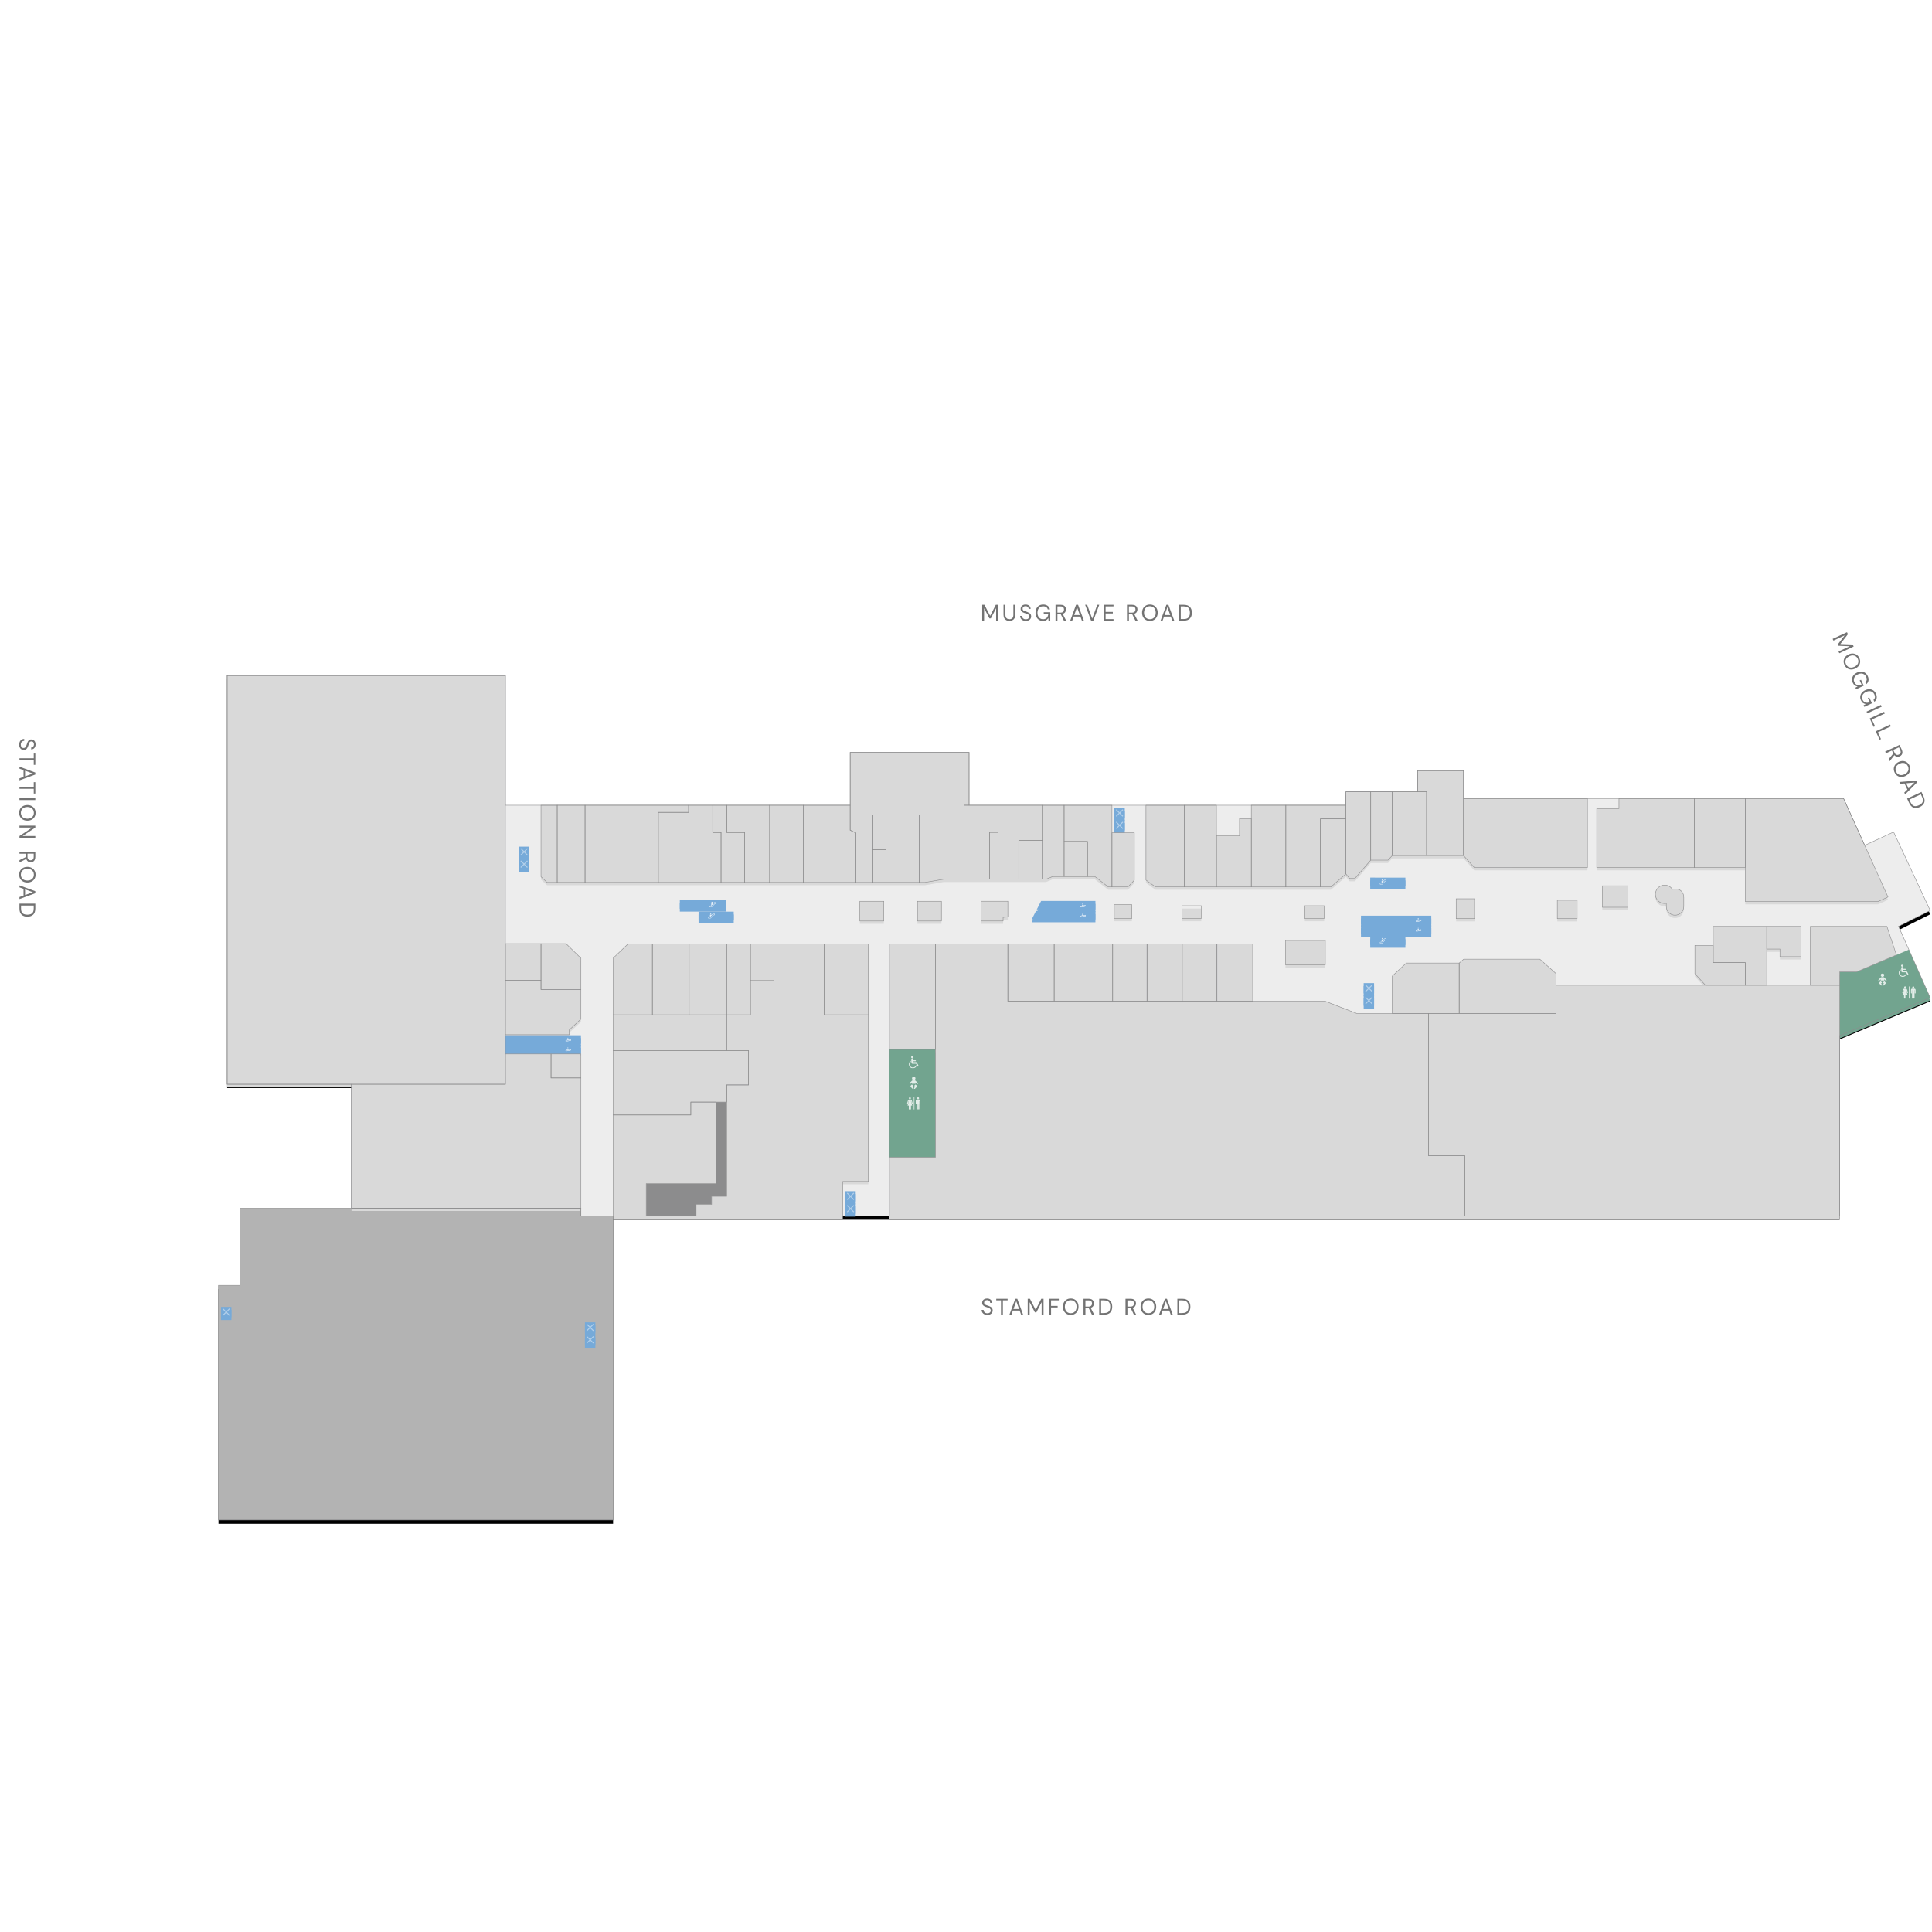 <?xml version="1.0" encoding="UTF-8"?><svg xmlns="http://www.w3.org/2000/svg" xmlns:xlink="http://www.w3.org/1999/xlink" viewBox="0 0 2048 2048"><defs><style>.cls-1{filter:url(#DestShadow);}.cls-2,.cls-3{opacity:.8;}.cls-2,.cls-4,.cls-5,.cls-6,.cls-7,.cls-8,.cls-9,.cls-10,.cls-11,.cls-12,.cls-13{stroke-width:0px;}.cls-2,.cls-5,.cls-12{fill:#fff;}.cls-14{filter:url(#MapShadow);}.cls-15{stroke:#8c8c8d;stroke-width:.5px;}.cls-15,.cls-16{fill:none;}.cls-16{stroke:#b4d0ea;}.cls-5{opacity:0;}.cls-6{fill:#76aad9;}.cls-7{fill:#d9d9d9;}.cls-8{fill:#b3b3b3;}.cls-9{fill:#737373;}.cls-10{fill:#72a48f;}.cls-11{fill:#8c8c8d;}.cls-13{fill:#ededed;}</style><symbol id="dest_1002" viewBox="0 0 48.68 90.008"><polygon class="cls-7" points="9.531 90.008 9.531 22.408 0 22.408 0 0 48.68 0 48.68 90.008 9.531 90.008"/></symbol><symbol id="dest_1003" viewBox="0 0 36.417 67.6"><rect class="cls-7" x="0" width="36.417" height="67.6"/></symbol><symbol id="dest_1004" viewBox="0 0 22.781 72.456"><polygon class="cls-7" points="0 72.456 0 0 22.781 0 22.781 67.599 18.302 72.456 0 72.456"/></symbol><symbol id="dest_1005" viewBox="0 0 26.336 91.875"><polygon class="cls-7" points="0 0 0 87.022 3.925 91.875 9.528 91.875 26.336 72.456 26.336 0 0 0"/></symbol><symbol id="dest_1005A" viewBox="0 0 27.073 72.084"><polygon class="cls-7" points="0 72.084 0 0 27.073 0 27.073 58.264 11.203 72.084 0 72.084"/></symbol><symbol id="dest_1006" viewBox="0 0 63.678 86.639"><polygon class="cls-7" points="0 0 0 86.639 36.605 86.639 36.605 14.555 63.678 14.555 63.678 0 0 0"/></symbol><symbol id="dest_1007" viewBox="0 0 36.602 86.639"><rect class="cls-7" width="36.602" height="86.639"/></symbol><symbol id="dest_1009" viewBox="0 0 36.977 72.439"><polygon class="cls-7" points="24.475 0 24.475 18.264 0 18.264 0 72.439 36.977 72.439 36.977 0 24.475 0"/></symbol><symbol id="dest_1010" viewBox="0 0 33.987 86.639"><rect class="cls-7" x="0" width="33.987" height="86.639"/></symbol><symbol id="dest_1011" viewBox="0 0 40.699 86.639"><polygon class="cls-7" points="40.699 86.639 10.084 86.639 0 79.355 0 0 40.699 0 40.699 86.639"/></symbol><symbol id="dest_1013" viewBox="0 0 23.724 57.419"><polygon class="cls-7" points="23.724 0 0 0 0 57.419 17 57.419 23.724 50.287 23.724 0"/></symbol><symbol id="dest_1014" viewBox="0 0 50.725 86.639"><polygon class="cls-7" points="0 0 50.725 0 50.725 86.639 46.812 86.639 32.619 75.621 24.775 75.621 24.775 38.459 0 38.459 0 0"/></symbol><symbol id="dest_1015" viewBox="0 0 24.775 37.162"><rect class="cls-7" y="0" width="24.775" height="37.162"/></symbol><symbol id="dest_1016" viewBox="0 0 23.031 78.423"><polygon class="cls-7" points="0 0 23.031 0 23.031 75.621 10.831 75.621 3.829 78.423 0 78.423 0 0"/></symbol><symbol id="dest_1017" viewBox="0 0 25.021 41.083"><rect class="cls-7" width="25.021" height="41.083"/></symbol><symbol id="dest_1018" viewBox="0 0 56.023 78.423"><polygon class="cls-7" points="0 28.748 8.964 28.748 8.964 0 56.023 0 56.023 37.339 31.003 37.339 31.003 78.423 0 78.423 0 28.748"/></symbol><symbol id="dest_1019" viewBox="0 0 126.048 137.848"><polygon class="cls-7" points="73.389 66.23 0 66.23 0 0 126.048 0 126.048 56.031 120.826 56.031 120.826 134.454 99.162 134.454 79.367 137.848 73.389 137.848 73.389 66.23"/></symbol><symbol id="dest_1019A" viewBox="0 0 35.852 78.422"><polygon class="cls-7" points="0 0 0 78.422 26.889 78.422 26.889 28.748 35.852 28.748 35.852 0 0 0"/></symbol><symbol id="dest_1020" viewBox="0 0 49.422 71.619"><polygon class="cls-7" points="13.942 71.619 13.942 36.849 0 36.849 0 0 49.422 0 49.422 71.619 13.942 71.619"/></symbol><symbol id="dest_1021A" viewBox="0 0 13.943 34.77"><rect class="cls-7" width="13.943" height="34.77"/></symbol><symbol id="dest_1021B" viewBox="0 0 23.967 71.619"><polygon class="cls-7" points="6.164 71.619 6.164 19.297 0 16.307 0 0 23.967 0 23.967 71.619 6.164 71.619"/></symbol><symbol id="dest_1022" viewBox="0 0 55.65 81.817"><polygon class="cls-7" points="0 0 0 81.817 55.65 81.817 55.65 29.495 49.486 26.506 49.486 0 0 0"/></symbol><symbol id="dest_1024" viewBox="0 0 35.854 81.817"><rect class="cls-7" width="35.854" height="81.817"/></symbol><symbol id="dest_1025" viewBox="0 0 45.566 81.816"><polygon class="cls-7" points="0 0 0 28.871 19.051 28.871 19.051 81.816 45.566 81.816 45.566 0 0 0"/></symbol><symbol id="dest_1026" viewBox="0 0 33.836 81.816"><polygon class="cls-7" points="14.785 28.871 14.785 0 0 0 0 28.871 8.809 28.871 8.809 81.816 33.836 81.816 33.836 28.871 14.785 28.871"/></symbol><symbol id="dest_1027" viewBox="0 0 66.484 81.816"><polygon class="cls-7" points="59.676 28.871 59.676 0 32.109 0 32.109 7.58 0 7.58 0 81.816 66.484 81.816 66.484 28.871 59.676 28.871"/></symbol><symbol id="dest_1029" viewBox="0 0 79.168 81.816"><polygon class="cls-7" points="79.168 7.58 79.168 0 47.059 0 0 0 0 81.816 47.059 81.816 47.059 7.58 79.168 7.58"/></symbol><symbol id="dest_1030" viewBox="0 0 30.621 81.817"><rect class="cls-7" width="30.621" height="81.817"/></symbol><symbol id="dest_1031" viewBox="0 0 29.51 81.817"><rect class="cls-7" width="29.51" height="81.817"/></symbol><symbol id="dest_1031A" viewBox="0 0 17.182 81.817"><polygon class="cls-7" points="0 0 0 75.808 6.354 81.817 17.182 81.817 17.182 0 0 0"/></symbol><symbol id="dest_1032" viewBox="0 0 80.133 57.666"><polygon class="cls-7" points="67.677 57.666 0 57.666 .023 0 37.802 0 37.802 9.708 80.133 9.708 80.133 41.081 67.677 52.662 67.677 57.666"/></symbol><symbol id="dest_1032A" viewBox="0 0 37.779 38.844"><rect class="cls-7" width="37.779" height="38.844"/></symbol><symbol id="dest_1032B" viewBox="0 0 42.331 48.552"><polygon class="cls-7" points="26.516 0 0 0 0 48.552 42.331 48.552 42.331 15.405 26.516 0"/></symbol><symbol id="dest_1033" viewBox="0 0 31.688 25.412"><rect class="cls-7" y="0" width="31.688" height="25.412"/></symbol><symbol id="dest_1034" viewBox="0 0 41.636 28.385"><rect class="cls-7" x="0" width="41.636" height="28.385"/></symbol><symbol id="dest_1034A" viewBox="0 0 120.309 37.85"><rect class="cls-7" width="120.309" height="37.85"/></symbol><symbol id="dest_1035" viewBox="0 0 41.636 46.685"><polygon class="cls-7" points="0 15.033 15.734 0 41.636 0 41.636 46.685 0 46.685 0 15.033"/></symbol><symbol id="dest_1036" viewBox="0 0 38.991 75.071"><rect class="cls-7" x="0" width="38.991" height="75.071"/></symbol><symbol id="dest_1037" viewBox="0 0 39.682 75.071"><rect class="cls-7" width="39.682" height="75.071"/></symbol><symbol id="dest_1038" viewBox="0 0 25.243 75.071"><rect class="cls-7" width="25.243" height="75.071"/></symbol><symbol id="dest_1039" viewBox="0 0 24.898 38.841"><rect class="cls-7" width="24.898" height="38.841"/></symbol><symbol id="dest_1040" viewBox="0 0 182.504 288.336"><polygon class="cls-7" points="135.82 75.07 135.82 0 82.406 0 82.406 38.844 57.508 38.844 57.508 75.07 32.266 75.07 32.266 112.922 55.516 112.922 55.516 149.398 32.359 149.398 32.359 167.551 32.359 267.457 16.426 267.457 16.426 276.004 0 276.004 0 288.336 155.43 288.336 155.43 251.727 182.504 251.727 182.504 75.07 135.82 75.07"/></symbol><symbol id="dest_1042" viewBox="0 0 46.684 75.071"><rect class="cls-7" width="46.684" height="75.071"/></symbol><symbol id="dest_1043" viewBox="0 0 48.859 43.135"><rect class="cls-7" width="48.859" height="43.135"/></symbol><symbol id="dest_1044" viewBox="0 0 48.859 68.631"><rect class="cls-7" width="48.859" height="68.631"/></symbol><symbol id="dest_1047" viewBox="0 0 49.115 60.503"><rect class="cls-7" width="49.115" height="60.503"/></symbol><symbol id="dest_1048" viewBox="0 0 24.089 60.503"><rect class="cls-7" x="0" y="0" width="24.089" height="60.503"/></symbol><symbol id="dest_1049" viewBox="0 0 37.908 60.503"><rect class="cls-7" y="0" width="37.908" height="60.503"/></symbol><symbol id="dest_1050" viewBox="0 0 36.414 60.503"><rect class="cls-7" y="0" width="36.414" height="60.503"/></symbol><symbol id="dest_1051" viewBox="0 0 37.347 60.503"><rect class="cls-7" y="0" width="37.347" height="60.503"/></symbol><symbol id="dest_1052" viewBox="0 0 36.792 60.503"><rect class="cls-7" width="36.792" height="60.503"/></symbol><symbol id="dest_1052A" viewBox="0 0 37.906 60.503"><rect class="cls-7" x="0" y="0" width="37.906" height="60.503"/></symbol><symbol id="dest_1053" viewBox="0 0 70.965 53.409"><polygon class="cls-7" points="0 13.82 14.943 0 70.965 0 70.965 53.409 0 53.409 0 13.82"/></symbol><symbol id="dest_1055" viewBox="0 0 102.709 57.514"><polygon class="cls-7" points="85.526 0 4.857 0 0 4.104 0 57.514 102.709 57.514 102.709 15.313 85.526 0"/></symbol><symbol id="dest_1057A" viewBox="0 0 53.414 42.203"><polygon class="cls-7" points="19.418 18.207 19.418 0 0 0 0 29.883 11.203 42.203 53.414 42.203 53.414 18.207 19.418 18.207"/></symbol><symbol id="dest_1057B" viewBox="0 0 56.773 62.371"><polygon class="cls-7" points="56.773 0 0 0 0 20.168 0 38.375 33.996 38.375 33.996 62.371 56.773 62.371 56.773 0"/></symbol><symbol id="dest_1058" viewBox="0 0 36.227 32.082"><polygon class="cls-7" points="36.227 0 0 0 0 24.008 13.975 24.008 13.975 32.082 36.227 32.082 36.227 0"/></symbol><symbol id="dest_1059" viewBox="0 0 91.291 62.371"><polygon class="cls-7" points="81.207 0 0 0 0 62.371 31.16 62.371 31.16 48.178 49.084 48.178 91.291 30.25 81.207 0"/></symbol><symbol id="dest_1060" viewBox="0 0 151.281 109.254"><polyline class="cls-7" points="104.203 0 151.281 104.459 140.703 109.254 0 109.254 0 0 104.203 0"/></symbol><symbol id="dest_1062" viewBox="0 0 53.969 73.254"><rect class="cls-7" width="53.969" height="73.254"/></symbol><symbol id="dest_1063_64" viewBox="0 0 103.478 73.254"><polygon class="cls-7" points="23.549 0 23.549 10.736 0 10.736 0 73.254 103.479 73.254 103.479 0 23.549 0"/></symbol><symbol id="dest_1065A" viewBox="0 0 53.98 73.254"><rect class="cls-7" width="53.98" height="73.254"/></symbol><symbol id="dest_1065B" viewBox="0 0 25.947 73.254"><rect class="cls-7" width="25.947" height="73.254"/></symbol><symbol id="dest_1067" viewBox="0 0 51.419 73.251"><polygon class="cls-7" points="0 60.55 0 0 51.419 0 51.419 73.251 11.456 73.251 0 60.55"/></symbol><symbol id="dest_DDS2" viewBox="0 0 294.908 433.252"><rect class="cls-7" width="294.908" height="433.252"/></symbol><symbol id="dest_K102" viewBox="0 0 20.543 13.445"><rect class="cls-7" width="20.543" height="13.445"/></symbol><symbol id="dest_K103-2" viewBox="0 0 20.541 13.445"><rect class="cls-7" width="20.541" height="13.445"/></symbol><symbol id="dest_K104" viewBox="0 0 18.675 14.565"><rect class="cls-7" x="0" y="0" width="18.675" height="14.565"/></symbol><symbol id="dest_K105" viewBox="0 0 28.381 20.912"><polygon class="cls-7" points="28.381 16.598 28.381 0 0 0 0 20.912 23.361 20.912 23.361 16.998 28.381 16.598"/></symbol><symbol id="dest_K107" viewBox="0 0 25.396 20.912"><rect class="cls-7" width="25.396" height="20.912"/></symbol><symbol id="dest_K108" viewBox="0 0 25.398 20.914"><rect class="cls-7" width="25.398" height="20.914"/></symbol><symbol id="dest_K111" viewBox="0 0 21.006 19.482"><rect class="cls-7" width="21.006" height="19.482"/></symbol><symbol id="dest_K112" viewBox="0 0 27.236 22.752"><rect class="cls-7" x="0" width="27.236" height="22.752"/></symbol><symbol id="dest_K113" viewBox="0 0 19.4 21"><rect class="cls-7" x="0" width="19.4" height="21"/></symbol><symbol id="dest_K115" viewBox="0 0 42.206 25.771"><rect class="cls-7" x="0" width="42.206" height="25.771"/></symbol><symbol id="dest_MM1" viewBox="0 0 243.179 163.465"><polygon class="cls-7" points="211.491 23.412 211.491 0 163.046 0 163.069 32.117 0 32.117 0 163.465 243.179 163.465 243.179 25.412 211.491 25.412 211.491 23.412"/></symbol><symbol id="dest_MM2A" viewBox="0 0 143.563 68.324"><polygon class="cls-7" points="82.398 54.629 120.406 54.629 120.406 36.477 143.563 36.477 143.563 0 0 0 0 68.324 82.398 68.324 82.398 54.629"/></symbol><symbol id="dest_MM2B" viewBox="0 0 109.248 120.785"><polygon class="cls-7" points="109.248 86.5 109.248 0 82.398 0 82.398 13.695 0 13.695 0 120.785 35.109 120.785 35.109 86.5 109.248 86.5"/></symbol><symbol id="dest_MM3" viewBox="0 0 162.705 288.332"><polygon class="cls-7" points="125.543 0 125.543 60.503 162.705 60.503 162.705 288.332 0 288.332 0 225.962 48.857 225.962 48.857 0 125.543 0"/></symbol><symbol id="dest_SM1" viewBox="0 0 447.25 227.832"><polygon class="cls-7" points="298.971 0 0 0 0 227.832 447.25 227.832 447.25 163.963 408.781 163.963 408.781 13.07 332.586 13.07 298.971 0"/></symbol><symbol id="dest_SM2" viewBox="0 0 435.865 244.639"><polygon class="cls-7" points="435.865 0 135.201 0 135.201 29.877 0 29.877 0 180.771 38.471 180.771 38.471 244.639 435.865 244.639 435.865 0"/></symbol><symbol id="dest_Santa" viewBox="0 0 74.637 23.488"><rect class="cls-5" width="74.637" height="23.488"/></symbol><symbol id="label_Esc" viewBox="0 0 7.305 6"><g class="cls-3"><path class="cls-12" d="m2.852,1.267c.177,0,.328-.066.445-.189.121-.113.188-.268.188-.445s-.066-.331-.188-.444c-.117-.123-.269-.189-.445-.189-.18,0-.333.066-.445.189-.125.113-.188.267-.188.444s.062.333.188.445c.112.123.266.189.445.189Z"/><path class="cls-12" d="m6.367.661h-.852c-.285,0-.551.119-.729.327l-1.052,1.109c-.047-.133-.148-.246-.308-.331-.005-.003-.009-.006-.013-.007-.172-.076-.352-.114-.526-.114-.231,0-.419.045-.56.139-.188.097-.29.264-.29.472v1.263c.005.105.036.201.083.284l-.426.451h-.758c-.516,0-.938.393-.938.875s.422.873.938.873h1.203c.284,0,.551-.119.729-.327l3.091-3.267h.406c.516,0,.938-.393.938-.873s-.422-.873-.938-.873Zm0,1.289h-.602l-3.229,3.413-.009.009c-.09.108-.234.171-.387.171H.938c-.265,0-.481-.186-.481-.416s.217-.417.481-.417h.954l3.229-3.412.009-.01c.091-.107.234-.17.387-.17h.852c.265,0,.481.186.481.416,0,.229-.217.416-.481.416Z"/></g></symbol><symbol id="label_ParentsRoom" viewBox="0 0 9.804 14"><g class="cls-3"><path class="cls-12" d="m4.902,3.936c1.087.001,1.969-.879,1.967-1.969.002-1.087-.88-1.967-1.967-1.967s-1.968.88-1.968,1.967.881,1.97,1.968,1.969"/><path class="cls-12" d="m4.902,2.029"/><path class="cls-12" d="m4.898,8.116h-2.08v-1.507l-1.593,1.605c-.718.718-1.692-.204-.972-.924l2.636-2.641c.213-.212.447-.346.819-.347h2.362c.37.001.62.131.844.347l2.659,2.669c.686.684-.314,1.615-.974.92l-1.631-1.635v1.513h-2.071"/><path class="cls-12" d="m6.96,8.895l-1.565,1.564,1.147,1.146-1.175,1.174c-.694.696.263,1.69.98.972l1.862-1.936c.397-.407.509-1.161.082-1.59-.003-.001-1.332-1.33-1.332-1.33"/><path class="cls-12" d="m2.818,8.895l1.565,1.564-1.149,1.146,1.179,1.174c.691.696-.267,1.69-.984.972l-1.858-1.936c-.402-.407-.513-1.161-.083-1.59l1.331-1.33"/></g></symbol><symbol id="label_Toilet" viewBox="0 0 15.195 14"><rect class="cls-2" x="7.592" y=".122" width=".718" height="13.796"/><path class="cls-2" d="m3.217,2.276c.629,0,1.136-.512,1.136-1.142s-.507-1.134-1.136-1.134-1.142.505-1.142,1.134.513,1.142,1.142,1.142"/><path class="cls-2" d="m3.045,9.488v3.979c0,.711-1.071.711-1.071,0v-3.979H.552l1.523-5.277h-.238l-.902,3.015c-.214.655-1.116.382-.902-.321l.989-3.276c.105-.375.582-1.025,1.395-1.025h1.573c.806,0,1.278.656,1.402,1.025l.997,3.276c.198.702-.696.997-.91.306l-.902-3h-.251l1.536,5.277h-1.427v3.979c0,.711-1.066.705-1.066,0v-3.979h-.323Z"/><path class="cls-2" d="m11.331,2.59c-.793,0-1.441.664-1.441,1.49v3.516c0,.688.99.688.99,0v-3.215h.232v8.921c0,.909,1.32.882,1.32,0v-5.229h.225v5.229c0,.882,1.32.909,1.32,0V4.381h.238v3.215c0,.695.979.695.979,0v-3.496c0-.758-.588-1.503-1.471-1.503l-2.393-.007Z"/><path class="cls-2" d="m12.534,2.276c.629,0,1.143-.512,1.143-1.142s-.514-1.134-1.143-1.134-1.135.505-1.135,1.134.506,1.142,1.135,1.142"/></symbol><symbol id="label_ToiletAcc" viewBox="0 0 11.156 14"><g class="cls-3"><path class="cls-12" d="m3.834,2.462c.684,0,1.233-.556,1.233-1.232,0-.682-.55-1.23-1.233-1.23-.678,0-1.231.548-1.231,1.23,0,.676.554,1.232,1.231,1.232Z"/><path class="cls-12" d="m9.824,11.624c.196.321.647.451.988.249.336-.204.439-.629.247-.984l-2.1-3.624c-.13-.219-.36-.343-.597-.349h-3.08l-.028-.931h2.237c.306-.017.556-.25.556-.562,0-.308-.242-.548-.556-.561h-2.302l-.081-1.055c-.043-.646-.599-1.155-1.254-1.12-.656.039-1.154.603-1.121,1.258l.214,3.735c.055.656.605,1.124,1.253,1.121h3.992l1.629,2.824h.002Z"/><path class="cls-12" d="m4.626,13.029c-2.02,0-3.656-1.633-3.656-3.657,0-1.107.501-2.097,1.281-2.768l-.065-1.143c-1.307.817-2.186,2.256-2.186,3.91,0,2.554,2.069,4.629,4.626,4.629,1.882,0,3.491-1.134,4.215-2.747l-.651-1.127c-.35,1.653-1.805,2.903-3.563,2.903h0Z"/></g></symbol><symbol id="label_Trav" viewBox="0 0 4.31 3"><g class="cls-3"><path class="cls-12" d="m1.852.694c-.098,0-.182-.036-.244-.104-.068-.062-.104-.146-.104-.243,0-.098.035-.182.104-.244.062-.067.146-.104.244-.104.096,0,.182.036.242.104.068.062.104.146.104.244,0,.097-.035.181-.104.243-.061.067-.146.104-.242.104Z"/><path class="cls-12" d="m1.463,1.852l.678-.133s.203-.04.203-.04v-.49c0-.01,0-.02-.004-.028-.023-.079-.082-.144-.172-.193-.004,0-.006-.002-.008-.003-.096-.042-.193-.063-.289-.063-.125,0-.229.025-.307.076-.104.054-.158.146-.158.259v.441c.004.066.023.125.057.175Z"/><path class="cls-12" d="m.497,3c-.096,0-.184-.025-.266-.075-.121-.078-.195-.184-.221-.315-.027-.139,0-.265.078-.377.086-.114.197-.183.332-.208l3.285-.64c.139-.025.264,0,.373.075.119.069.195.175.221.306.027.139,0,.265-.078.377-.086.114-.197.183-.332.207l-3.287.641c-.035.007-.07.01-.105.01Zm3.311-1.372c-.018,0-.035,0-.053.005L.467,2.272c-.074.014-.131.049-.176.108-.035.051-.049.11-.035.181.014.062.047.11.109.15.055.033.117.044.189.03l3.287-.64c.072-.014.131-.049.176-.108.035-.052.047-.11.035-.181-.012-.06-.045-.104-.104-.137-.004-.002-.008-.004-.01-.006-.041-.029-.086-.043-.133-.043Z"/><path class="cls-12" d="m.497,3c-.096,0-.184-.025-.266-.075-.121-.078-.195-.184-.221-.315-.027-.139,0-.265.078-.377.086-.114.197-.183.332-.208l3.285-.64c.139-.025.264,0,.373.075.119.069.195.175.221.306.027.139,0,.265-.078.377-.086.114-.197.183-.332.207l-3.287.641c-.035.007-.07.01-.105.01Zm3.311-1.372c-.018,0-.035,0-.053.005L.467,2.272c-.074.014-.131.049-.176.108-.035.051-.049.11-.035.181.014.062.047.11.109.15.055.033.117.044.189.03l3.287-.64c.072-.014.131-.049.176-.108.035-.052.047-.11.035-.181-.012-.06-.045-.104-.104-.137-.004-.002-.008-.004-.01-.006-.041-.029-.086-.043-.133-.043Z"/></g></symbol><symbol id="road_MoggillRd" viewBox="0 0 200.59 17.377"><path class="cls-9" d="m0,17.089V.288h2.351l6.049,11.713L14.4.288h2.375v16.801h-2.016V3.889l-5.616,10.8h-1.512L2.016,3.912v13.177H0Z"/><path class="cls-9" d="m30.359,17.377c-1.649,0-3.092-.364-4.332-1.093-1.24-.728-2.208-1.748-2.904-3.06-.695-1.312-1.043-2.824-1.043-4.536s.348-3.22,1.043-4.524c.696-1.304,1.664-2.323,2.904-3.06,1.24-.735,2.684-1.105,4.332-1.105,1.664,0,3.116.369,4.355,1.105,1.24.736,2.205,1.756,2.893,3.06.688,1.305,1.032,2.812,1.032,4.524s-.345,3.225-1.032,4.536c-.688,1.312-1.652,2.332-2.893,3.06-1.239.729-2.691,1.093-4.355,1.093Zm0-1.776c1.232,0,2.316-.276,3.252-.828.936-.552,1.664-1.344,2.184-2.376.52-1.032.781-2.268.781-3.708s-.261-2.672-.781-3.696c-.52-1.023-1.248-1.812-2.184-2.363-.935-.553-2.019-.828-3.252-.828s-2.317.275-3.252.828c-.935.552-1.664,1.34-2.184,2.363-.52,1.024-.78,2.256-.78,3.696s.26,2.676.78,3.708c.52,1.032,1.248,1.824,2.184,2.376.935.552,2.02.828,3.252.828Z"/><path class="cls-9" d="m51.168,17.377c-1.568,0-2.945-.364-4.129-1.093-1.184-.728-2.104-1.743-2.76-3.048-.656-1.304-.984-2.812-.984-4.523s.332-3.225.996-4.536c.664-1.312,1.608-2.336,2.832-3.072,1.225-.735,2.668-1.105,4.332-1.105,1.889,0,3.46.456,4.717,1.368,1.256.912,2.067,2.169,2.435,3.769h-2.328c-.225-1.008-.756-1.809-1.596-2.4-.84-.592-1.916-.888-3.229-.888-1.233,0-2.304.275-3.216.828-.912.552-1.62,1.34-2.124,2.363-.504,1.024-.756,2.249-.756,3.673s.248,2.647.744,3.672c.496,1.023,1.184,1.812,2.064,2.363.879.553,1.903.828,3.071.828,1.792,0,3.144-.523,4.056-1.571.912-1.048,1.432-2.484,1.56-4.309h-4.848v-1.584h6.912v8.977h-1.849l-.168-2.761c-.608.977-1.352,1.729-2.231,2.257-.881.527-2.049.792-3.504.792Z"/><path class="cls-9" d="m71.735,17.377c-1.568,0-2.944-.364-4.128-1.093-1.185-.728-2.105-1.743-2.76-3.048-.656-1.304-.984-2.812-.984-4.523s.332-3.225.996-4.536c.664-1.312,1.607-2.336,2.832-3.072,1.224-.735,2.668-1.105,4.332-1.105,1.888,0,3.459.456,4.716,1.368,1.256.912,2.067,2.169,2.437,3.769h-2.328c-.225-1.008-.756-1.809-1.596-2.4-.841-.592-1.917-.888-3.229-.888-1.232,0-2.305.275-3.217.828-.912.552-1.619,1.34-2.123,2.363-.504,1.024-.756,2.249-.756,3.673s.248,2.647.744,3.672c.495,1.023,1.183,1.812,2.063,2.363.88.553,1.903.828,3.071.828,1.793,0,3.145-.523,4.057-1.571.912-1.048,1.432-2.484,1.56-4.309h-4.849v-1.584h6.912v8.977h-1.849l-.168-2.761c-.607.977-1.352,1.729-2.231,2.257-.88.527-2.048.792-3.504.792Z"/><path class="cls-9" d="m85.079,17.089V.288h2.016v16.801h-2.016Z"/><path class="cls-9" d="m93.047,17.089V.288h2.016v15.192h7.824v1.608h-9.84Z"/><path class="cls-9" d="m108.047,17.089V.288h2.016v15.192h7.824v1.608h-9.84Z"/><path class="cls-9" d="m131.807,17.089V.288h5.424c1.312,0,2.384.217,3.216.648.832.432,1.448,1.024,1.849,1.776.399.752.6,1.584.6,2.495,0,1.057-.284,2.009-.852,2.856-.568.849-1.453,1.448-2.652,1.8l3.672,7.225h-2.376l-3.408-6.937h-3.456v6.937h-2.016Zm2.016-8.521h3.264c1.297,0,2.24-.312,2.832-.936.592-.624.889-1.424.889-2.4,0-.992-.293-1.779-.877-2.364-.584-.584-1.539-.876-2.867-.876h-3.24v6.576Z"/><path class="cls-9" d="m156.07,17.377c-1.648,0-3.092-.364-4.332-1.093-1.24-.728-2.208-1.748-2.904-3.06-.695-1.312-1.044-2.824-1.044-4.536s.349-3.22,1.044-4.524c.696-1.304,1.664-2.323,2.904-3.06,1.24-.735,2.684-1.105,4.332-1.105,1.664,0,3.115.369,4.355,1.105,1.24.736,2.205,1.756,2.892,3.06.688,1.305,1.031,2.812,1.031,4.524s-.344,3.225-1.031,4.536c-.688,1.312-1.652,2.332-2.892,3.06-1.24.729-2.691,1.093-4.355,1.093Zm0-1.776c1.232,0,2.316-.276,3.252-.828.936-.552,1.664-1.344,2.184-2.376.52-1.032.78-2.268.78-3.708s-.261-2.672-.78-3.696c-.52-1.023-1.248-1.812-2.184-2.363-.935-.553-2.019-.828-3.252-.828s-2.316.275-3.252.828c-.935.552-1.664,1.34-2.184,2.363-.52,1.024-.781,2.256-.781,3.696s.261,2.676.781,3.708c.52,1.032,1.248,1.824,2.184,2.376.936.552,2.02.828,3.252.828Z"/><path class="cls-9" d="m167.398,17.089L173.59.288h2.137l6.168,16.801h-2.137l-1.535-4.32h-7.152l-1.561,4.32h-2.111Zm4.271-5.952h5.953l-2.976-8.305-2.977,8.305Z"/><path class="cls-9" d="m186.79,17.089V.288h5.16c2.96,0,5.14.753,6.54,2.257,1.4,1.504,2.1,3.567,2.1,6.191,0,2.576-.699,4.612-2.1,6.108s-3.58,2.244-6.54,2.244h-5.16Zm2.017-1.681h3.096c1.632,0,2.932-.268,3.9-.804.967-.536,1.659-1.304,2.075-2.304s.624-2.188.624-3.564c0-1.407-.208-2.616-.624-3.624s-1.108-1.784-2.075-2.328c-.969-.544-2.269-.815-3.9-.815h-3.096v13.439Z"/></symbol><symbol id="road_MusgraveRd" viewBox="0 0 222.262 17.377"><path class="cls-9" d="m0,17.089V.288h2.352l6.049,11.712L14.4.288h2.376v16.801h-2.017V3.889l-5.616,10.8h-1.512L2.016,3.912v13.177H0Z"/><path class="cls-9" d="m28.8,17.377c-1.152,0-2.196-.229-3.132-.685-.936-.456-1.684-1.164-2.244-2.124-.561-.96-.84-2.184-.84-3.672V.288h2.016v10.633c0,1.632.393,2.815,1.176,3.552.784.736,1.809,1.104,3.072,1.104s2.279-.367,3.049-1.104c.768-.736,1.15-1.92,1.15-3.552V.288h2.018v10.608c0,1.488-.281,2.712-.842,3.672-.559.96-1.311,1.668-2.255,2.124-.944.456-2,.685-3.168.685Z"/><path class="cls-9" d="m46.223,17.377c-1.232,0-2.304-.225-3.215-.673-.912-.447-1.617-1.071-2.112-1.872-.497-.8-.744-1.728-.744-2.783h2.112c0,.656.151,1.26.455,1.812.305.552.748.992,1.333,1.32.583.328,1.308.492,2.171.492,1.137,0,2.017-.272,2.641-.816.625-.544.936-1.224.936-2.04,0-.672-.143-1.212-.433-1.62-.287-.408-.676-.739-1.164-.996-.488-.256-1.048-.479-1.68-.672-.633-.191-1.293-.408-1.981-.647-1.295-.448-2.256-1.004-2.879-1.668-.625-.664-.938-1.532-.938-2.604-.016-.896.192-1.691.625-2.388.432-.696,1.044-1.24,1.836-1.632.792-.393,1.731-.589,2.82-.589,1.071,0,2.004.201,2.795.601.793.4,1.408.952,1.849,1.656.44.704.667,1.504.684,2.399h-2.112c0-.464-.119-.924-.359-1.38-.24-.456-.604-.828-1.092-1.116s-1.1-.432-1.836-.432c-.912-.016-1.66.216-2.244.696-.584.479-.877,1.144-.877,1.992,0,.72.205,1.271.613,1.655.407.385.979.7,1.716.948.735.248,1.583.532,2.544.852.8.288,1.52.624,2.16,1.009.64.384,1.141.88,1.5,1.487.359.608.54,1.385.54,2.328,0,.801-.208,1.557-.624,2.269-.416.712-1.045,1.292-1.885,1.739-.84.448-1.892.673-3.156.673Z"/><path class="cls-9" d="m64.367,17.377c-1.568,0-2.944-.364-4.128-1.093-1.185-.728-2.105-1.743-2.76-3.048-.657-1.304-.985-2.812-.985-4.523s.332-3.225.996-4.536c.665-1.312,1.608-2.336,2.832-3.072,1.225-.735,2.668-1.105,4.333-1.105,1.888,0,3.46.457,4.716,1.368,1.256.912,2.068,2.169,2.436,3.769h-2.327c-.225-1.008-.757-1.808-1.597-2.4-.84-.592-1.916-.888-3.228-.888-1.233,0-2.304.276-3.216.828s-1.621,1.34-2.125,2.363c-.504,1.024-.756,2.249-.756,3.673s.248,2.647.744,3.672c.496,1.023,1.184,1.812,2.064,2.364.88.552,1.904.827,3.072.827,1.791,0,3.144-.523,4.055-1.571.912-1.048,1.433-2.484,1.56-4.309h-4.848v-1.584h6.912v8.977h-1.848l-.168-2.761c-.609.977-1.353,1.729-2.233,2.257-.881.527-2.049.792-3.504.792Z"/><path class="cls-9" d="m77.711,17.089V.288h5.424c1.312,0,2.384.217,3.217.648.831.432,1.447,1.024,1.848,1.776.399.752.6,1.584.6,2.496,0,1.056-.284,2.008-.852,2.855-.568.849-1.453,1.448-2.652,1.8l3.672,7.225h-2.376l-3.408-6.937h-3.456v6.937h-2.016Zm2.016-8.521h3.264c1.297,0,2.24-.312,2.832-.936.592-.624.889-1.424.889-2.4,0-.992-.293-1.779-.876-2.364-.584-.584-1.54-.876-2.868-.876h-3.24v6.576Z"/><path class="cls-9" d="m93.286,17.089L99.479.288h2.136l6.168,16.801h-2.136l-1.535-4.32h-7.152l-1.56,4.32h-2.112Zm4.272-5.952h5.952l-2.976-8.305-2.977,8.305Z"/><path class="cls-9" d="m115.415,17.089L109.103.288h2.185l5.304,14.664L121.943.288h2.135l-6.312,16.801h-2.352Z"/><path class="cls-9" d="m128.782,17.089V.288h10.392v1.656h-8.375v5.856h7.656v1.632h-7.656v6h8.375v1.656h-10.392Z"/><path class="cls-9" d="m153.479,17.089V.288h5.424c1.312,0,2.384.217,3.216.648.833.432,1.448,1.024,1.849,1.776.4.752.6,1.584.6,2.496,0,1.056-.284,2.008-.851,2.855-.568.849-1.452,1.448-2.652,1.8l3.672,7.225h-2.375l-3.408-6.937h-3.457v6.937h-2.016Zm2.016-8.521h3.265c1.296,0,2.239-.312,2.831-.936.592-.624.889-1.424.889-2.4,0-.992-.293-1.779-.877-2.364-.583-.584-1.539-.876-2.867-.876h-3.24v6.576Z"/><path class="cls-9" d="m177.742,17.377c-1.648,0-3.093-.364-4.332-1.093-1.24-.728-2.209-1.748-2.904-3.06-.695-1.312-1.044-2.824-1.044-4.536s.349-3.22,1.044-4.524c.695-1.304,1.664-2.323,2.904-3.06,1.239-.735,2.684-1.105,4.332-1.105,1.664,0,3.116.369,4.356,1.105,1.24.736,2.204,1.756,2.893,3.06.688,1.305,1.032,2.812,1.032,4.524s-.345,3.225-1.032,4.536c-.689,1.312-1.652,2.332-2.893,3.06-1.239.729-2.691,1.093-4.356,1.093Zm0-1.776c1.232,0,2.316-.276,3.252-.828.935-.552,1.664-1.344,2.184-2.376.519-1.032.781-2.268.781-3.708s-.262-2.672-.781-3.696c-.52-1.023-1.248-1.812-2.184-2.363-.936-.553-2.02-.828-3.252-.828s-2.316.275-3.252.828c-.936.552-1.664,1.34-2.185,2.363-.52,1.024-.779,2.257-.779,3.696s.259,2.676.779,3.708c.521,1.032,1.249,1.824,2.185,2.376.935.552,2.019.828,3.252.828Z"/><path class="cls-9" d="m189.07,17.089L195.263.288h2.136l6.168,16.801h-2.136l-1.536-4.32h-7.152l-1.56,4.32h-2.111Zm4.271-5.952h5.952l-2.976-8.305-2.977,8.305Z"/><path class="cls-9" d="m208.461,17.089V.288h5.161c2.96,0,5.14.753,6.54,2.257,1.399,1.504,2.1,3.567,2.1,6.191,0,2.576-.7,4.612-2.1,6.108-1.4,1.496-3.58,2.244-6.54,2.244h-5.161Zm2.017-1.681h3.097c1.632,0,2.932-.268,3.899-.804.968-.536,1.66-1.304,2.077-2.304.414-1,.623-2.188.623-3.564,0-1.407-.209-2.616-.623-3.624-.417-1.008-1.109-1.783-2.077-2.328-.968-.543-2.268-.815-3.899-.815h-3.097v13.439Z"/></symbol><symbol id="road_StamfordRd" viewBox="0 0 221.303 17.377"><path class="cls-9" d="m6.072,17.377c-1.232,0-2.305-.225-3.216-.673-.912-.447-1.616-1.071-2.112-1.872-.496-.8-.744-1.728-.744-2.784h2.112c0,.656.151,1.261.456,1.812.304.552.748.992,1.332,1.32.584.328,1.309.492,2.172.492,1.137,0,2.016-.272,2.641-.816.623-.544.936-1.224.936-2.04,0-.672-.145-1.212-.432-1.62-.289-.408-.677-.739-1.164-.996-.488-.256-1.049-.479-1.681-.672-.632-.192-1.292-.408-1.979-.647-1.296-.448-2.256-1.005-2.88-1.668-.624-.664-.936-1.532-.936-2.604-.016-.896.191-1.692.625-2.388.432-.696,1.043-1.24,1.835-1.633.792-.392,1.731-.588,2.82-.588,1.071,0,2.004.201,2.796.601s1.408.952,1.848,1.655c.439.705.668,1.505.685,2.4h-2.112c0-.464-.12-.924-.359-1.38-.24-.456-.604-.828-1.093-1.116-.488-.288-1.101-.432-1.835-.432-.913-.016-1.661.216-2.245.696-.584.479-.876,1.144-.876,1.991,0,.721.204,1.272.612,1.656s.98.7,1.716.948,1.584.532,2.544.852c.8.288,1.521.624,2.16,1.009.64.384,1.14.88,1.5,1.487.36.608.54,1.384.54,2.328,0,.801-.208,1.557-.624,2.269-.416.712-1.044,1.292-1.884,1.739-.84.448-1.893.673-3.156.673Z"/><path class="cls-9" d="m20.52,17.088V1.944h-5.016V.288h12.048v1.656h-5.016v15.144h-2.017Z"/><path class="cls-9" d="m29.473,17.088L35.664.288h2.137l6.168,16.8h-2.137l-1.535-4.319h-7.152l-1.561,4.319h-2.111Zm4.272-5.951h5.952l-2.976-8.305-2.976,8.305Z"/><path class="cls-9" d="m48.863,17.088V.288h2.353l6.048,11.712L63.264.288h2.376v16.8h-2.017V3.889l-5.615,10.8h-1.512l-5.616-10.776v13.176h-2.017Z"/><path class="cls-9" d="m71.592,17.088V.288h10.224v1.656h-8.208v5.904h6.984v1.632h-6.984v7.607h-2.016Z"/><path class="cls-9" d="m94.439,17.377c-1.648,0-3.092-.364-4.332-1.093-1.24-.728-2.209-1.748-2.904-3.06-.695-1.312-1.044-2.824-1.044-4.536s.349-3.22,1.044-4.524c.695-1.304,1.664-2.323,2.904-3.06,1.24-.735,2.684-1.105,4.332-1.105,1.664,0,3.115.369,4.356,1.105,1.24.736,2.204,1.756,2.893,3.06.688,1.305,1.031,2.812,1.031,4.524s-.344,3.224-1.031,4.536c-.688,1.312-1.652,2.332-2.893,3.06-1.24.729-2.691,1.093-4.356,1.093Zm0-1.776c1.232,0,2.316-.276,3.252-.828.936-.552,1.664-1.344,2.184-2.376.52-1.032.78-2.269.78-3.708s-.261-2.672-.78-3.696c-.52-1.023-1.248-1.812-2.184-2.364-.935-.552-2.02-.827-3.252-.827s-2.316.275-3.252.827c-.936.553-1.664,1.341-2.185,2.364-.52,1.024-.78,2.256-.78,3.696s.261,2.676.78,3.708c.52,1.032,1.249,1.824,2.185,2.376.936.552,2.02.828,3.252.828Z"/><path class="cls-9" d="m108.023,17.088V.288h5.424c1.312,0,2.384.217,3.216.648s1.448,1.023,1.849,1.776c.399.752.6,1.583.6,2.496,0,1.056-.284,2.008-.852,2.855-.568.848-1.452,1.448-2.652,1.8l3.672,7.224h-2.376l-3.408-6.936h-3.456v6.936h-2.016Zm2.016-8.52h3.264c1.297,0,2.24-.312,2.832-.936.592-.625.889-1.424.889-2.4,0-.992-.293-1.78-.876-2.364-.585-.584-1.54-.876-2.868-.876h-3.24v6.576Z"/><path class="cls-9" d="m124.654,17.088V.288h5.16c2.961,0,5.141.752,6.541,2.257,1.399,1.504,2.1,3.567,2.1,6.191,0,2.576-.7,4.612-2.1,6.108-1.4,1.496-3.58,2.243-6.541,2.243h-5.16Zm2.017-1.68h3.097c1.631,0,2.932-.268,3.899-.804.968-.536,1.659-1.304,2.076-2.304.415-1,.624-2.188.624-3.564,0-1.407-.209-2.616-.624-3.624-.417-1.008-1.108-1.783-2.076-2.328-.968-.543-2.269-.815-3.899-.815h-3.097v13.439Z"/><path class="cls-9" d="m152.519,17.088V.288h5.425c1.311,0,2.383.217,3.216.648.831.432,1.447,1.023,1.848,1.776.399.752.601,1.583.601,2.496,0,1.056-.285,2.008-.853,2.855-.568.848-1.452,1.448-2.651,1.8l3.672,7.224h-2.377l-3.407-6.936h-3.456v6.936h-2.017Zm2.017-8.52h3.264c1.296,0,2.24-.312,2.832-.936.592-.625.888-1.424.888-2.4,0-.992-.292-1.78-.876-2.364-.584-.584-1.54-.876-2.867-.876h-3.24v6.576Z"/><path class="cls-9" d="m176.782,17.377c-1.648,0-3.093-.364-4.331-1.093-1.24-.728-2.209-1.748-2.904-3.06-.696-1.312-1.045-2.824-1.045-4.536s.349-3.22,1.045-4.524c.695-1.304,1.664-2.323,2.904-3.06,1.238-.735,2.684-1.105,4.331-1.105,1.664,0,3.116.369,4.356,1.105,1.239.736,2.203,1.756,2.893,3.06.688,1.305,1.031,2.812,1.031,4.524s-.344,3.224-1.031,4.536c-.689,1.312-1.653,2.332-2.893,3.06-1.24.729-2.692,1.093-4.356,1.093Zm0-1.776c1.231,0,2.316-.276,3.253-.828.936-.552,1.663-1.344,2.184-2.376.52-1.032.779-2.269.779-3.708s-.26-2.672-.779-3.696c-.52-1.023-1.248-1.812-2.184-2.364-.936-.552-2.021-.827-3.253-.827s-2.315.275-3.251.827c-.938.553-1.665,1.341-2.185,2.364-.521,1.024-.78,2.256-.78,3.696s.26,2.676.78,3.708c.519,1.032,1.247,1.824,2.185,2.376.936.552,2.02.828,3.251.828Z"/><path class="cls-9" d="m188.111,17.088L194.303.288h2.137l6.168,16.8h-2.137l-1.536-4.319h-7.151l-1.561,4.319h-2.111Zm4.271-5.951h5.952l-2.976-8.305-2.977,8.305Z"/><path class="cls-9" d="m207.502,17.088V.288h5.16c2.961,0,5.141.752,6.541,2.257,1.399,1.504,2.1,3.567,2.1,6.191,0,2.576-.7,4.612-2.1,6.108-1.4,1.496-3.58,2.243-6.541,2.243h-5.16Zm2.017-1.68h3.096c1.632,0,2.933-.268,3.9-.804.968-.536,1.659-1.304,2.075-2.304s.625-2.188.625-3.564c0-1.407-.209-2.616-.625-3.624s-1.107-1.783-2.075-2.328c-.968-.543-2.269-.815-3.9-.815h-3.096v13.439Z"/></symbol><symbol id="road_StationRd" viewBox="0 0 188.471 17.377"><path class="cls-9" d="m6.071,17.377c-1.232,0-2.303-.225-3.215-.673-.912-.447-1.617-1.071-2.113-1.872-.496-.799-.743-1.728-.743-2.784h2.112c0,.656.151,1.261.455,1.812.305.552.748.992,1.332,1.32.584.327,1.309.492,2.172.492,1.137,0,2.017-.272,2.641-.816.624-.544.935-1.224.935-2.04,0-.672-.143-1.212-.432-1.62-.288-.407-.676-.739-1.164-.996-.488-.255-1.049-.479-1.68-.672-.633-.192-1.293-.407-1.98-.647-1.296-.448-2.256-1.005-2.88-1.668-.624-.664-.937-1.532-.937-2.604-.016-.896.193-1.691.625-2.388.432-.696,1.043-1.24,1.836-1.633.791-.392,1.731-.588,2.82-.588,1.071,0,2.004.201,2.795.601.793.399,1.408.952,1.849,1.655.44.704.667,1.505.685,2.4h-2.113c0-.464-.119-.924-.359-1.38-.24-.456-.604-.828-1.092-1.116-.488-.288-1.101-.432-1.836-.432-.912-.016-1.66.216-2.244.696-.584.479-.877,1.144-.877,1.992,0,.719.205,1.271.613,1.655.408.385.979.7,1.715.948.736.248,1.584.532,2.545.852.799.288,1.52.624,2.16,1.009.639.384,1.14.88,1.5,1.487.359.608.539,1.384.539,2.328,0,.801-.207,1.556-.623,2.269-.416.711-1.045,1.292-1.885,1.739-.84.448-1.893.673-3.156.673Z"/><path class="cls-9" d="m20.52,17.088V1.944h-5.017V.289h12.049v1.655h-5.016v15.144h-2.017Z"/><path class="cls-9" d="m29.472,17.088L35.663.289h2.137l6.168,16.799h-2.137l-1.535-4.319h-7.152l-1.56,4.319h-2.111Zm4.272-5.952h5.953l-2.976-8.304-2.977,8.304Z"/><path class="cls-9" d="m50.903,17.088V1.944h-5.016V.289h12.048v1.655h-5.017v15.144h-2.016Z"/><path class="cls-9" d="m62.808,17.088V.289h2.016v16.799h-2.016Z"/><path class="cls-9" d="m78.407,17.377c-1.649,0-3.092-.364-4.332-1.093-1.24-.728-2.208-1.748-2.904-3.06-.695-1.312-1.043-2.824-1.043-4.536s.348-3.22,1.043-4.524c.696-1.304,1.664-2.323,2.904-3.06,1.24-.735,2.684-1.105,4.332-1.105,1.664,0,3.115.369,4.355,1.105,1.24.736,2.205,1.756,2.893,3.06.688,1.305,1.031,2.812,1.031,4.524s-.344,3.224-1.031,4.536c-.688,1.312-1.652,2.332-2.893,3.06-1.24.729-2.691,1.093-4.355,1.093Zm0-1.776c1.232,0,2.316-.276,3.252-.828.936-.552,1.664-1.344,2.184-2.376.52-1.032.781-2.269.781-3.708s-.262-2.672-.781-3.696c-.519-1.023-1.248-1.812-2.184-2.364-.935-.552-2.019-.827-3.252-.827s-2.316.275-3.252.827c-.935.553-1.664,1.341-2.184,2.364-.52,1.024-.78,2.257-.78,3.696s.26,2.676.78,3.708c.52,1.032,1.248,1.824,2.184,2.376.936.552,2.02.828,3.252.828Z"/><path class="cls-9" d="m91.991,17.088V.289h2.016l8.953,13.463V.289h2.016v16.799h-2.016l-8.953-13.463v13.463h-2.016Z"/><path class="cls-9" d="m119.687,17.088V.289h5.424c1.312,0,2.385.216,3.217.647s1.447,1.023,1.848,1.776c.4.752.6,1.583.6,2.496,0,1.055-.283,2.007-.852,2.855-.568.848-1.451,1.448-2.652,1.8l3.672,7.224h-2.375l-3.408-6.936h-3.456v6.936h-2.017Zm2.017-8.52h3.265c1.295,0,2.239-.312,2.831-.936.592-.625.888-1.424.888-2.4,0-.991-.291-1.78-.875-2.364-.584-.584-1.541-.876-2.869-.876h-3.239v6.576Z"/><path class="cls-9" d="m143.95,17.377c-1.647,0-3.092-.364-4.332-1.093-1.24-.728-2.207-1.748-2.903-3.06-.696-1.312-1.044-2.824-1.044-4.536s.348-3.22,1.044-4.524c.696-1.304,1.663-2.323,2.903-3.06,1.24-.735,2.685-1.105,4.332-1.105,1.664,0,3.117.369,4.356,1.105,1.239.736,2.204,1.756,2.892,3.06.688,1.305,1.033,2.812,1.033,4.524s-.346,3.224-1.033,4.536c-.688,1.312-1.652,2.332-2.892,3.06-1.239.729-2.692,1.093-4.356,1.093Zm0-1.776c1.233,0,2.316-.276,3.252-.828.936-.552,1.664-1.344,2.185-2.376.521-1.032.78-2.269.78-3.708s-.26-2.672-.78-3.696c-.52-1.023-1.248-1.812-2.185-2.364-.936-.552-2.02-.827-3.252-.827s-2.315.275-3.252.827c-.936.553-1.664,1.341-2.184,2.364-.52,1.024-.779,2.257-.779,3.696s.26,2.676.779,3.708c.519,1.032,1.248,1.824,2.184,2.376.936.552,2.019.828,3.252.828Z"/><path class="cls-9" d="m155.278,17.088L161.472.289h2.135l6.168,16.799h-2.135l-1.537-4.319h-7.152l-1.559,4.319h-2.113Zm4.272-5.952h5.952l-2.977-8.304-2.976,8.304Z"/><path class="cls-9" d="m174.671,17.088V.289h5.16c2.959,0,5.139.751,6.539,2.256,1.4,1.503,2.101,3.567,2.101,6.191,0,2.576-.7,4.612-2.101,6.107-1.4,1.497-3.58,2.244-6.539,2.244h-5.16Zm2.016-1.68h3.096c1.633,0,2.932-.268,3.9-.804.968-.536,1.66-1.304,2.076-2.304.416-1,.624-2.188.624-3.564,0-1.407-.208-2.615-.624-3.624-.416-1.008-1.108-1.783-2.076-2.328-.969-.543-2.268-.815-3.9-.815h-3.096v13.439Z"/></symbol><filter id="MapShadow"><feFlood flood-color="#000000" flood-opacity="0.3" result="colour"/><feComposite in="colour" in2="SourceGraphic" operator="in" result="colourComp"/><feGaussianBlur in="colourComp" result="blur" stdDeviation="4"/><feOffset dx="0" dy="4" result="offset"/><feComposite in="SourceGraphic" in2="offset"/></filter><filter id="DestShadow"><feFlood flood-color="#000000" flood-opacity="0.15" result="colour"/><feComposite in="colour" in2="SourceGraphic" operator="in" result="colourComp"/><feGaussianBlur in="colourComp" result="blur" stdDeviation="3"/><feOffset dx="0" dy="3" result="offset"/><feComposite in="SourceGraphic" in2="offset"/></filter></defs><g id="WEB_Map_Shadow"><g id="mapShadow_lv3"><g class="cls-14"><polygon class="cls-4" points="2046.145 965.223 2007.305 881.93 1976.684 896.125 1954.273 846.403 1551.398 846.403 1551.398 816.946 1502.719 816.946 1502.719 839.355 1426.715 839.355 1426.715 853.559 1027.27 853.559 1027.27 797.523 901.219 797.523 901.219 853.559 535.703 853.559 535.703 716.102 240.793 716.102 240.793 1149.359 372.633 1149.359 372.633 1280.706 254.25 1280.706 254.25 1362.5 231.605 1362.5 231.605 1611.306 649.902 1611.306 649.902 1294.256 649.902 1289.04 1950.16 1289.04 1950.16 1097.812 2046.047 1057.477 2012.539 982.027 2046.145 965.223"/></g></g></g><g id="WEB_Floor"><polygon class="cls-13" points="1551.398 816.946 1551.398 846.403 1954.273 846.403 1976.684 896.125 2007.305 881.93 2046.145 965.223 2012.539 982.027 2046.047 1057.477 1950.16 1097.812 1950.16 1289.04 372.633 1289.04 372.633 1149.359 240.793 1149.359 240.793 716.102 535.703 716.102 535.703 853.559 901.219 853.559 901.219 797.523 1027.27 797.523 1027.27 853.559 1426.715 853.559 1426.715 839.355 1502.719 839.355 1502.719 816.946 1551.398 816.946"/></g><g id="WEB_Parking"><polygon class="cls-8" points="254.25 1362.5 231.605 1362.5 231.605 1611.306 649.902 1611.306 649.902 1294.256 649.902 1294.256 649.902 1289.04 615.812 1289.04 615.812 1280.706 254.25 1280.706 254.25 1362.5"/></g><g id="WEB_Dest_Shadow"><g id="mapDestShadow_lv3"><g class="cls-1"><rect class="cls-7" x="1698.555" y="938.98" width="27.234" height="22.752"/><path class="cls-7" d="m1775.613,970.167c5.121,0,9.269-4.15,9.269-9.267v-9.354c0-5.119-2.894-9.27-9.269-9.27-.992,0-1.926.197-2.824.486-1.734-2.722-4.762-4.536-8.227-4.536-5.395,0-9.77,4.373-9.77,9.77s4.375,9.77,9.77,9.77c.613,0,1.203-.073,1.781-.178v3.311c0,5.117,4.152,9.267,9.27,9.267Z"/><polygon class="cls-7" points="1410.844 940.195 1426.715 926.374 1430.641 931.23 1436.242 931.23 1453.051 911.812 1471.352 911.812 1475.832 906.953 1551.398 906.953 1562.855 919.656 1682.746 919.656 1682.746 846.403 1551.398 846.403 1551.398 816.946 1502.719 816.946 1502.719 839.355 1426.715 839.355 1426.715 853.559 1326.434 853.559 1326.434 867.758 1313.934 867.758 1313.934 886.021 1289.457 886.021 1289.457 853.559 1214.77 853.559 1214.77 932.915 1224.855 940.195 1410.844 940.195"/><polygon class="cls-7" points="980.59 935.374 1000.383 931.98 1022.047 931.98 1048.938 931.98 1079.941 931.98 1104.961 931.98 1108.789 931.98 1115.793 929.18 1127.992 929.18 1152.77 929.18 1160.613 929.18 1174.805 940.195 1178.715 940.195 1178.719 940.195 1195.719 940.195 1202.441 932.98 1202.445 882.778 1178.719 882.774 1178.719 853.559 1127.992 853.559 1104.961 853.559 1057.898 853.559 1027.27 853.559 1027.27 797.523 901.219 797.523 901.219 853.559 590.66 853.559 573.477 853.559 573.477 929.367 579.832 935.374 590.66 935.374 907.383 935.374 925.188 935.374 939.129 935.374 974.609 935.374 980.59 935.374"/><polygon class="cls-7" points="1850.07 955.656 1990.773 955.656 2001.352 950.862 1954.273 846.403 1850.07 846.403 1716.172 846.403 1716.172 857.139 1692.621 857.139 1692.621 919.656 1850.07 919.656 1850.07 955.656"/><polygon class="cls-7" points="535.703 1000.331 535.703 716.102 240.793 716.102 240.793 1149.359 372.633 1149.359 372.633 1280.706 615.812 1280.706 615.812 1142.655 615.812 1117.243 584.125 1117.243 535.703 1117.243 535.703 1096.844 603.359 1096.844 603.359 1091.837 615.812 1080.258 615.812 1015.734 600 1000.331 535.703 1000.331"/><rect class="cls-7" x="1362.664" y="996.965" width="42.207" height="25.774"/><rect class="cls-7" x="1252.859" y="960.125" width="20.543" height="13.446"/><rect class="cls-7" x="1383.129" y="960.125" width="20.543" height="13.446"/><rect class="cls-7" x="1181.148" y="959.005" width="18.672" height="14.566"/><rect class="cls-7" x="972.566" y="955.403" width="25.398" height="20.914"/><rect class="cls-7" x="911.484" y="955.403" width="25.398" height="20.914"/><polygon class="cls-7" points="1039.973 976.314 1063.336 976.314 1063.336 972.4 1068.355 972 1068.355 955.403 1039.973 955.403 1039.973 976.314"/><polygon class="cls-7" points="2000.211 982.027 1919 982.027 1919 1044.398 1872.848 1044.398 1872.848 1006.036 1886.82 1006.036 1886.82 1014.11 1909.074 1014.11 1909.074 982.027 1872.848 982.027 1816.074 982.027 1816.074 1002.195 1796.656 1002.195 1796.656 1032.079 1807.859 1044.398 1649.496 1044.398 1649.496 1032.079 1632.316 1016.762 1551.645 1016.762 1546.789 1020.867 1490.766 1020.867 1475.824 1034.688 1475.824 1074.278 1438.102 1074.278 1404.488 1061.206 1327.93 1061.206 1327.93 1000.704 942.809 1000.704 942.809 1069.334 942.809 1112.469 991.668 1112.469 991.668 1226.667 942.809 1226.667 942.809 1289.04 1105.516 1289.04 1552.766 1289.04 1950.16 1289.04 1950.16 1044.398 1950.16 1030.206 1968.086 1030.206 2010.293 1012.278 2000.211 982.027"/><rect class="cls-7" x="1543.598" y="952.754" width="19.402" height="21"/><rect class="cls-7" x="1650.82" y="954.307" width="21.008" height="19.483"/><polygon class="cls-7" points="665.641 1000.704 649.902 1015.734 649.902 1289.04 893.379 1289.04 893.379 1252.43 920.453 1252.43 920.453 1075.774 920.453 1000.704 665.641 1000.704"/><rect class="cls-6" x="896.054" y="1275.807" width="11.041" height="10.915"/><rect class="cls-6" x="896.054" y="1262.74" width="11.041" height="10.91"/><rect class="cls-6" x="620.055" y="1414.807" width="11.041" height="10.915"/><rect class="cls-6" x="620.055" y="1401.74" width="11.041" height="10.91"/><rect class="cls-6" x="234.251" y="1385.407" width="11.041" height="10.91"/><rect class="cls-6" x="550.027" y="910.576" width="11.041" height="10.914"/><rect class="cls-6" x="550.027" y="897.51" width="11.041" height="10.911"/><polygon class="cls-6" points="1103.635 955.072 1099.022 964.088 1161.195 964.088 1161.199 955.072 1103.635 955.072"/><polygon class="cls-6" points="1161.195 965.686 1098.203 965.686 1093.588 974.705 1161.191 974.705 1161.195 965.686"/><rect class="cls-6" x="1442.691" y="970.684" width="74.537" height="9"/><polygon class="cls-6" points="1442.691 980.901 1442.691 989.901 1517.223 989.901 1517.227 980.915 1517.227 980.901 1442.691 980.901"/><polygon class="cls-6" points="720.633 954.344 769.473 954.344 769.473 963.344 720.633 963.341 720.633 961.676 720.633 954.344"/><polygon class="cls-6" points="777.781 975.393 740.52 975.393 740.52 966.393 777.781 966.395 777.781 968.062 777.781 975.393"/><polygon class="cls-6" points="1489.777 1001.682 1452.512 1001.682 1452.512 992.682 1489.777 992.682 1489.777 994.348 1489.777 1001.682"/><polygon class="cls-6" points="1489.777 939.31 1452.512 939.31 1452.512 930.31 1489.777 930.313 1489.777 931.979 1489.777 939.31"/><rect class="cls-6" x="535.68" y="1097.435" width="80.133" height="9"/><polygon class="cls-6" points="535.68 1107.635 535.68 1116.635 615.812 1116.635 615.812 1107.648 615.812 1107.635 535.68 1107.635"/><rect class="cls-6" x="1445.541" y="1042.149" width="11.041" height="10.91"/><rect class="cls-6" x="1445.541" y="1055.215" width="11.041" height="10.91"/><rect class="cls-6" x="1181.257" y="856.363" width="11.041" height="10.911"/><rect class="cls-6" x="1181.257" y="869.426" width="11.041" height="10.914"/><rect class="cls-10" x="942.809" y="1112.469" width="48.859" height="114.198"/><polygon class="cls-10" points="1968.086 1030.206 1950.16 1030.206 1950.16 1044.398 1950.16 1097.812 2046.047 1057.477 2023.484 1006.674 1968.086 1030.206"/></g></g></g><g id="Dests_Store_NA"><polygon class="cls-11" points="754.375 1276.706 754.375 1268.16 770.309 1268.16 770.309 1168.254 759.148 1168.254 759.148 1254.754 685.012 1254.754 685.012 1289.04 737.949 1289.04 737.949 1276.706 754.375 1276.706"/></g><g id="WEB_Toilets"><rect class="cls-10" x="942.809" y="1112.469" width="48.859" height="114.198"/><polygon class="cls-10" points="1968.086 1030.206 1950.16 1030.206 1950.16 1044.398 1950.16 1097.812 2046.047 1057.477 2023.484 1006.674 1968.086 1030.206"/></g><g id="Stores_Dests"><use id="dest_1002-2" width="48.68" height="90.008" transform="translate(1502.72 816.946)" xlink:href="#dest_1002"/><use id="dest_1003-2" width="36.417" height="67.6" transform="translate(1475.833 839.352)" xlink:href="#dest_1003"/><use id="dest_1004-2" width="22.781" height="72.456" transform="translate(1453.051 839.355)" xlink:href="#dest_1004"/><use id="dest_1005-2" width="26.336" height="91.875" transform="translate(1426.715 839.355)" xlink:href="#dest_1005"/><use id="dest_1005A-2" width="27.073" height="72.084" transform="translate(1399.642 868.114)" xlink:href="#dest_1005A"/><use id="dest_1006-2" width="63.678" height="86.639" transform="translate(1363.036 853.559)" xlink:href="#dest_1006"/><use id="dest_1007-2" width="36.602" height="86.639" transform="translate(1326.435 853.559)" xlink:href="#dest_1007"/><use id="dest_1009-2" width="36.977" height="72.439" transform="translate(1289.457 867.758)" xlink:href="#dest_1009"/><use id="dest_1010-2" width="33.987" height="86.639" transform="translate(1255.47 853.559)" xlink:href="#dest_1010"/><use id="dest_1011-2" width="40.699" height="86.639" transform="translate(1214.772 853.559)" xlink:href="#dest_1011"/><use id="dest_1013-2" width="23.724" height="57.419" transform="translate(1178.719 882.776)" xlink:href="#dest_1013"/><use id="dest_1014-2" width="50.725" height="86.639" transform="translate(1127.995 853.559)" xlink:href="#dest_1014"/><use id="dest_1015-2" width="24.775" height="37.162" transform="translate(1127.991 892.018)" xlink:href="#dest_1015"/><use id="dest_1016-2" width="23.031" height="78.423" transform="translate(1104.961 853.559)" xlink:href="#dest_1016"/><use id="dest_1017-2" width="25.021" height="41.083" transform="translate(1079.938 890.896)" xlink:href="#dest_1017"/><use id="dest_1018-2" width="56.023" height="78.423" transform="translate(1048.936 853.557)" xlink:href="#dest_1018"/><use id="dest_1019A-2" width="35.852" height="78.422" transform="translate(1022.048 853.559)" xlink:href="#dest_1019A"/><use id="dest_1019-2" width="126.048" height="137.848" transform="translate(901.219 797.525)" xlink:href="#dest_1019"/><use id="dest_1020-2" width="49.422" height="71.619" transform="translate(925.186 863.757)" xlink:href="#dest_1020"/><use id="dest_1021A-2" width="13.943" height="34.77" transform="translate(925.189 900.604)" xlink:href="#dest_1021A"/><use id="dest_1021B-2" width="23.967" height="71.619" transform="translate(901.219 863.757)" xlink:href="#dest_1021B"/><use id="dest_1022-2" width="55.65" height="81.817" transform="translate(851.733 853.556)" xlink:href="#dest_1022"/><use id="dest_1024-2" width="35.854" height="81.817" transform="translate(815.878 853.556)" xlink:href="#dest_1024"/><use id="dest_1029-3" width="79.168" height="81.816" transform="translate(650.791 853.559)" xlink:href="#dest_1029"/><use id="dest_1027-3" width="66.484" height="81.816" transform="translate(697.852 853.559)" xlink:href="#dest_1027"/><use id="dest_1025-3" width="45.566" height="81.816" transform="translate(770.311 853.559)" xlink:href="#dest_1025"/><use id="dest_1026-3" width="33.836" height="81.816" transform="translate(755.527 853.559)" xlink:href="#dest_1026"/><use id="dest_1030-2" width="30.621" height="81.817" transform="translate(620.17 853.556)" xlink:href="#dest_1030"/><use id="dest_1031-2" width="29.51" height="81.817" transform="translate(590.659 853.556)" xlink:href="#dest_1031"/><use id="dest_1031A-2" width="17.182" height="81.817" transform="translate(573.479 853.556)" xlink:href="#dest_1031A"/><use id="dest_1067-2" width="51.419" height="73.251" transform="translate(1551.399 846.405)" xlink:href="#dest_1067"/><g id="dest_1065"><use id="dest_1065B-2" width="25.947" height="73.254" transform="translate(1656.801 846.403)" xlink:href="#dest_1065B"/><use id="dest_1065A-2" width="53.98" height="73.254" transform="translate(1602.818 846.403)" xlink:href="#dest_1065A"/><use id="dest_1062-2" width="53.969" height="73.254" transform="translate(1796.102 846.403)" xlink:href="#dest_1062"/><use id="dest_1057A-2" width="53.414" height="42.203" transform="translate(1796.656 1002.195)" xlink:href="#dest_1057A"/><use id="dest_1057B-2" width="56.773" height="62.371" transform="translate(1816.074 982.027)" xlink:href="#dest_1057B"/><use id="dest_1063_64-2" width="103.478" height="73.254" transform="translate(1692.623 846.403)" xlink:href="#dest_1063_64"/><use id="dest_K113-3" width="19.4" height="21" transform="translate(1543.6 952.754)" xlink:href="#dest_K113"/><use id="dest_K111-2" width="21.006" height="19.482" transform="translate(1650.822 954.307)" xlink:href="#dest_K111"/><use id="dest_K112-2" width="27.236" height="22.752" transform="translate(1698.555 938.98)" xlink:href="#dest_K112"/><use id="dest_1060-2" width="151.281" height="109.254" transform="translate(1850.07 846.403)" xlink:href="#dest_1060"/><path class="cls-7" d="m1775.613,942.278c-.992,0-1.926.197-2.824.486-1.734-2.722-4.762-4.536-8.227-4.536-5.395,0-9.77,4.373-9.77,9.77s4.375,9.77,9.77,9.77c.613,0,1.203-.073,1.781-.178v3.311c0,5.117,4.152,9.267,9.27,9.267s9.269-4.15,9.269-9.267v-9.354c0-5.119-2.894-9.27-9.269-9.27Z"/><use id="dest_1058-2" width="36.227" height="32.082" transform="translate(1872.848 982.028)" xlink:href="#dest_1058"/></g><use id="dest_K103-3" width="20.541" height="13.445" transform="translate(1252.858 960.125)" xlink:href="#dest_K103"/><use id="dest_K102-2" width="20.543" height="13.445" transform="translate(1383.127 960.123)" xlink:href="#dest_K102"/><use id="dest_K104-2" width="18.675" height="14.565" transform="translate(1181.146 959.006)" xlink:href="#dest_K104"/><use id="dest_K107-2" width="25.396" height="20.912" transform="translate(972.567 955.403)" xlink:href="#dest_K107"/><use id="dest_K108-3" width="25.398" height="20.914" transform="translate(911.484 955.402)" xlink:href="#dest_K108"/><use id="dest_1032A-2" width="37.779" height="38.844" transform="translate(535.704 1000.332)" xlink:href="#dest_1032A"/><use id="dest_1032B-2" width="42.331" height="48.552" transform="translate(573.484 1000.329)" xlink:href="#dest_1032B"/><use id="dest_1032-2" width="80.133" height="57.666" transform="translate(535.68 1039.175)" xlink:href="#dest_1032"/><use id="dest_1034A-2" width="120.309" height="37.85" transform="translate(649.903 1075.774)" xlink:href="#dest_1034A"/><use id="dest_1034-2" width="41.636" height="28.385" transform="translate(649.906 1047.389)" xlink:href="#dest_1034"/><use id="dest_1036-2" width="38.991" height="75.071" transform="translate(691.541 1000.704)" xlink:href="#dest_1036"/><use id="dest_1037-2" width="39.682" height="75.071" transform="translate(730.533 1000.704)" xlink:href="#dest_1037"/><use id="dest_1038-2" width="25.243" height="75.071" transform="translate(770.216 1000.704)" xlink:href="#dest_1038"/><use id="dest_1039-2" width="24.898" height="38.841" transform="translate(795.458 1000.703)" xlink:href="#dest_1039"/><use id="dest_1042-2" width="46.684" height="75.071" transform="translate(873.768 1000.704)" xlink:href="#dest_1042"/><use id="dest_MM3-2" width="162.705" height="288.332" transform="translate(942.812 1000.706)" xlink:href="#dest_MM3"/><use id="dest_1047-2" width="49.115" height="60.503" transform="translate(1068.354 1000.702)" xlink:href="#dest_1047"/><use id="dest_1043-2" width="48.859" height="43.135" transform="translate(942.809 1069.335)" xlink:href="#dest_1043"/><use id="dest_1044-2" width="48.859" height="68.631" transform="translate(942.809 1000.704)" xlink:href="#dest_1044"/><use id="dest_1048-2" width="24.089" height="60.503" transform="translate(1117.47 1000.702)" xlink:href="#dest_1048"/><use id="dest_1049-2" width="37.908" height="60.503" transform="translate(1141.558 1000.702)" xlink:href="#dest_1049"/><use id="dest_1050-2" width="36.414" height="60.503" transform="translate(1179.469 1000.702)" xlink:href="#dest_1050"/><use id="dest_1051-2" width="37.347" height="60.503" transform="translate(1215.883 1000.702)" xlink:href="#dest_1051"/><use id="dest_1052-2" width="36.792" height="60.503" transform="translate(1253.229 1000.702)" xlink:href="#dest_1052"/><use id="dest_1052A-2" width="37.906" height="60.503" transform="translate(1290.021 1000.702)" xlink:href="#dest_1052A"/><use id="dest_K115-2" width="42.206" height="25.771" transform="translate(1362.665 996.966)" xlink:href="#dest_K115"/><use id="dest_SM1-2" width="447.25" height="227.832" transform="translate(1105.516 1061.208)" xlink:href="#dest_SM1"/><use id="dest_1053-2" width="70.965" height="53.409" transform="translate(1475.822 1020.868)" xlink:href="#dest_1053"/><use id="dest_1055-2" width="102.709" height="57.514" transform="translate(1546.786 1016.766)" xlink:href="#dest_1055"/><use id="dest_SM2-2" width="435.865" height="244.639" transform="translate(1514.295 1044.4)" xlink:href="#dest_SM2"/><use id="dest_1059-2" width="91.291" height="62.371" transform="translate(1919 982.029)" xlink:href="#dest_1059"/><use id="dest_DDS2-2" width="294.908" height="433.252" transform="translate(240.794 716.104)" xlink:href="#dest_DDS2"/><use id="dest_1035-2" width="41.636" height="46.685" transform="translate(649.906 1000.706)" xlink:href="#dest_1035"/><use id="dest_1040-3" width="182.504" height="288.336" transform="translate(737.947 1000.704)" xlink:href="#dest_1040"/><g id="dest_MM2B-2"><use id="dest_MM1-3" width="243.179" height="163.465" transform="translate(372.634 1117.242)" xlink:href="#dest_MM1"/><use id="dest_1033-3" width="31.688" height="25.412" transform="translate(584.125 1117.243)" xlink:href="#dest_1033"/><use id="dest_MM2A-2" width="143.563" height="68.324" transform="translate(649.902 1113.625)" xlink:href="#dest_MM2A"/><use id="dest_MM2B-3" width="109.248" height="120.785" transform="translate(649.902 1168.254)" xlink:href="#dest_MM2B"/></g><use id="dest_K105-3" width="28.381" height="20.912" transform="translate(1039.975 955.403)" xlink:href="#dest_K105"/><use id="dest_Santa-2" width="74.637" height="23.488" transform="translate(1442.691 946.586)" xlink:href="#dest_Santa"/></g><g id="WEB_Esc_Lift_Trav_Stairs"><rect class="cls-6" x="896.054" y="1275.807" width="11.041" height="10.915"/><rect class="cls-6" x="896.054" y="1262.74" width="11.041" height="10.91"/><rect class="cls-6" x="620.055" y="1414.807" width="11.041" height="10.915"/><rect class="cls-6" x="620.055" y="1401.74" width="11.041" height="10.91"/><rect class="cls-6" x="234.251" y="1385.407" width="11.041" height="10.91"/><rect class="cls-6" x="550.027" y="910.576" width="11.041" height="10.914"/><rect class="cls-6" x="550.027" y="897.51" width="11.041" height="10.91"/><polygon class="cls-6" points="1103.635 955.072 1099.022 964.087 1161.195 964.087 1161.199 955.072 1103.635 955.072"/><polygon class="cls-6" points="1161.195 965.686 1098.203 965.686 1093.588 974.706 1161.191 974.706 1161.195 965.686"/><rect class="cls-6" x="1442.691" y="970.684" width="74.537" height="9"/><polygon class="cls-6" points="1442.691 980.901 1442.691 989.901 1517.223 989.901 1517.227 980.915 1517.227 980.901 1442.691 980.901"/><polygon class="cls-6" points="720.633 954.344 769.473 954.344 769.473 963.344 720.633 963.341 720.633 961.676 720.633 954.344"/><polygon class="cls-6" points="777.781 975.393 740.52 975.393 740.52 966.393 777.781 966.395 777.781 968.061 777.781 975.393"/><polygon class="cls-6" points="1489.777 1001.682 1452.512 1001.682 1452.512 992.682 1489.777 992.682 1489.777 994.348 1489.777 1001.682"/><polygon class="cls-6" points="1489.777 939.31 1452.512 939.31 1452.512 930.31 1489.777 930.314 1489.777 931.979 1489.777 939.31"/><rect class="cls-6" x="535.68" y="1097.435" width="80.133" height="9"/><polygon class="cls-6" points="535.68 1107.635 535.68 1116.635 615.812 1116.635 615.812 1107.648 615.812 1107.635 535.68 1107.635"/><rect class="cls-6" x="1445.541" y="1042.149" width="11.041" height="10.91"/><rect class="cls-6" x="1445.541" y="1055.215" width="11.041" height="10.909"/><rect class="cls-6" x="1181.257" y="856.363" width="11.041" height="10.91"/><rect class="cls-6" x="1181.257" y="869.426" width="11.041" height="10.914"/></g><g id="WEB_Icons"><use width="7.305" height="6" transform="translate(1462.512 994.182)" xlink:href="#label_Esc"/><use width="7.305" height="6" transform="translate(1462.512 931.81)" xlink:href="#label_Esc"/><use width="15.195" height="14" transform="translate(961.546 1163.167) scale(.929)" xlink:href="#label_Toilet"/><use width="11.156" height="14" transform="translate(963.422 1119.477) scale(.929)" xlink:href="#label_ToiletAcc"/><use width="9.804" height="14" transform="translate(964.049 1141.323) scale(.929)" xlink:href="#label_ParentsRoom"/><use width="4.31" height="3" transform="translate(599.368 1099.912) scale(1.392)" xlink:href="#label_Trav"/><use width="4.31" height="3" transform="translate(599.368 1110.212) scale(1.392)" xlink:href="#label_Trav"/><use width="4.31" height="3" transform="translate(1500.792 973.086) scale(1.392)" xlink:href="#label_Trav"/><use width="4.31" height="3" transform="translate(1500.792 983.386) scale(1.392)" xlink:href="#label_Trav"/><use width="7.305" height="6" transform="translate(750.52 967.8)" xlink:href="#label_Esc"/><use width="7.305" height="6" transform="translate(751.887 955.8)" xlink:href="#label_Esc"/><use width="4.31" height="3" transform="translate(1145.101 957.651) scale(1.392)" xlink:href="#label_Trav"/><use width="4.31" height="3" transform="translate(1145.101 967.95) scale(1.392)" xlink:href="#label_Trav"/><use width="15.195" height="14" transform="translate(2016.524 1045.582) scale(.929)" xlink:href="#label_Toilet"/><use width="11.156" height="14" transform="translate(2012.777 1022.488) scale(.929)" xlink:href="#label_ToiletAcc"/><use width="9.804" height="14" transform="translate(1990.961 1031.877) scale(.929)" xlink:href="#label_ParentsRoom"/><line class="cls-16" x1="898.032" y1="1271.695" x2="905.116" y2="1264.695"/><line class="cls-16" x1="898.032" y1="1264.695" x2="905.116" y2="1271.695"/><line class="cls-16" x1="898.032" y1="1284.764" x2="905.116" y2="1277.764"/><line class="cls-16" x1="898.032" y1="1277.764" x2="905.116" y2="1284.764"/><line class="cls-16" x1="622.033" y1="1410.695" x2="629.117" y2="1403.695"/><line class="cls-16" x1="622.033" y1="1403.695" x2="629.117" y2="1410.695"/><line class="cls-16" x1="622.033" y1="1423.764" x2="629.117" y2="1416.764"/><line class="cls-16" x1="622.033" y1="1416.764" x2="629.117" y2="1423.764"/><line class="cls-16" x1="236.229" y1="1394.362" x2="243.314" y2="1387.362"/><line class="cls-16" x1="236.229" y1="1387.362" x2="243.314" y2="1394.362"/><line class="cls-16" x1="552.006" y1="906.464" x2="559.09" y2="899.464"/><line class="cls-16" x1="552.006" y1="899.464" x2="559.09" y2="906.464"/><line class="cls-16" x1="552.006" y1="919.533" x2="559.09" y2="912.533"/><line class="cls-16" x1="552.006" y1="912.533" x2="559.09" y2="919.533"/><line class="cls-16" x1="1447.52" y1="1051.103" x2="1454.604" y2="1044.103"/><line class="cls-16" x1="1447.52" y1="1044.103" x2="1454.604" y2="1051.103"/><line class="cls-16" x1="1447.52" y1="1064.17" x2="1454.604" y2="1057.17"/><line class="cls-16" x1="1447.52" y1="1057.17" x2="1454.604" y2="1064.17"/><line class="cls-16" x1="1183.235" y1="865.318" x2="1190.319" y2="858.318"/><line class="cls-16" x1="1183.235" y1="858.318" x2="1190.319" y2="865.318"/><line class="cls-16" x1="1183.235" y1="878.383" x2="1190.319" y2="871.383"/><line class="cls-16" x1="1183.235" y1="871.383" x2="1190.319" y2="878.383"/></g><g id="Outlines"><polygon class="cls-15" points="1551.398 816.946 1551.398 846.403 1954.273 846.403 1976.684 896.125 2007.305 881.93 2046.145 965.223 2012.539 982.027 2046.047 1057.477 1950.16 1097.812 1950.16 1289.04 615.812 1289.04 615.812 1280.706 372.633 1280.706 372.633 1149.359 240.793 1149.359 240.793 716.102 535.703 716.102 535.703 853.559 901.219 853.559 901.219 797.523 1027.27 797.523 1027.27 853.559 1426.715 853.559 1426.715 839.355 1502.719 839.355 1502.719 816.946 1551.398 816.946"/><polygon class="cls-15" points="1551.398 906.953 1551.398 846.403 1602.82 846.403 1602.82 919.656 1562.855 919.656 1551.398 906.953"/><rect class="cls-15" x="1656.801" y="846.403" width="25.945" height="73.253"/><rect class="cls-15" x="1602.82" y="846.403" width="53.981" height="73.253"/><rect class="cls-15" x="1796.102" y="846.403" width="53.969" height="73.253"/><polygon class="cls-15" points="1512.25 906.953 1512.25 839.355 1502.719 839.355 1502.719 816.946 1551.398 816.946 1551.398 906.953 1512.25 906.953"/><rect class="cls-15" x="1475.832" y="839.356" width="36.418" height="67.598"/><polygon class="cls-15" points="1453.051 911.812 1453.051 839.355 1475.832 839.355 1475.832 906.953 1471.352 911.812 1453.051 911.812"/><polygon class="cls-15" points="1426.715 839.355 1426.715 926.374 1430.641 931.23 1436.242 931.23 1453.051 911.812 1453.051 839.355 1426.715 839.355"/><polygon class="cls-15" points="1399.641 940.195 1399.641 868.114 1426.715 868.114 1426.715 926.374 1410.844 940.195 1399.641 940.195"/><polygon class="cls-15" points="1363.035 853.559 1363.035 940.195 1399.641 940.195 1399.641 868.114 1426.715 868.114 1426.715 853.559 1363.035 853.559"/><rect class="cls-15" x="1326.434" y="853.559" width="36.602" height="86.637"/><polygon class="cls-15" points="1313.934 867.758 1313.934 886.021 1289.457 886.021 1289.457 940.195 1326.434 940.195 1326.434 867.758 1313.934 867.758"/><rect class="cls-15" x="1255.469" y="853.559" width="33.988" height="86.637"/><polygon class="cls-15" points="1255.469 940.195 1224.855 940.195 1214.77 932.915 1214.77 853.559 1255.469 853.559 1255.469 940.195"/><polygon class="cls-15" points="1202.445 882.778 1178.719 882.774 1178.715 940.195 1195.719 940.195 1202.441 932.98 1202.445 882.778"/><polygon class="cls-15" points="1127.992 853.559 1178.719 853.559 1178.719 940.195 1174.805 940.195 1160.613 929.18 1152.77 929.18 1152.77 892.016 1127.992 892.016 1127.992 853.559"/><rect class="cls-15" x="1127.992" y="892.016" width="24.777" height="37.164"/><polygon class="cls-15" points="1104.961 853.559 1127.992 853.559 1127.992 929.18 1115.793 929.18 1108.789 931.98 1104.961 931.98 1104.961 853.559"/><rect class="cls-15" x="1079.941" y="890.898" width="25.02" height="41.082"/><polygon class="cls-15" points="1048.938 882.306 1057.898 882.306 1057.898 853.559 1104.961 853.559 1104.961 890.898 1079.941 890.898 1079.941 931.98 1048.938 931.98 1048.938 882.306"/><polygon class="cls-15" points="1022.047 853.559 1022.047 931.98 1048.938 931.98 1048.938 882.306 1057.898 882.306 1057.898 853.559 1022.047 853.559"/><polygon class="cls-15" points="974.609 863.754 901.219 863.754 901.219 797.523 1027.27 797.523 1027.27 853.559 1022.047 853.559 1022.047 931.98 1000.383 931.98 980.59 935.374 974.609 935.374 974.609 863.754"/><polygon class="cls-15" points="939.129 935.374 939.129 900.605 925.188 900.605 925.188 863.754 974.609 863.754 974.609 935.374 939.129 935.374"/><rect class="cls-15" x="925.188" y="900.605" width="13.941" height="34.769"/><polygon class="cls-15" points="907.383 935.374 907.383 883.055 901.219 880.062 901.219 863.754 925.188 863.754 925.188 935.374 907.383 935.374"/><polygon class="cls-15" points="851.73 853.559 851.73 935.374 907.383 935.374 907.383 883.055 901.219 880.062 901.219 853.559 851.73 853.559"/><rect class="cls-15" x="815.879" y="853.559" width="35.852" height="81.816"/><polygon class="cls-15" points="755.527 882.43 755.527 853.559 729.961 853.559 729.961 861.139 697.852 861.139 697.852 935.374 764.336 935.374 764.336 882.43 755.527 882.43"/><polygon class="cls-15" points="729.961 861.139 729.961 853.559 697.852 853.559 650.793 853.559 650.793 935.374 697.852 935.374 697.852 861.139 729.961 861.139"/><polygon class="cls-15" points="770.312 853.559 770.312 882.43 789.363 882.43 789.363 935.374 815.879 935.374 815.879 853.559 770.312 853.559"/><polygon class="cls-15" points="770.312 882.43 770.312 853.559 755.527 853.559 755.527 882.43 764.336 882.43 764.336 935.374 789.363 935.374 789.363 882.43 770.312 882.43"/><rect class="cls-15" x="620.172" y="853.559" width="30.621" height="81.816"/><rect class="cls-15" x="590.66" y="853.559" width="29.512" height="81.816"/><polygon class="cls-15" points="573.477 853.559 573.477 929.367 579.832 935.374 590.66 935.374 590.66 853.559 573.477 853.559"/><rect class="cls-15" x="240.793" y="716.102" width="294.91" height="433.258"/><rect class="cls-15" x="535.703" y="1000.331" width="37.781" height="38.845"/><polygon class="cls-15" points="600 1000.331 573.484 1000.331 573.484 1048.883 615.812 1048.883 615.812 1015.734 600 1000.331"/><polygon class="cls-15" points="603.359 1096.844 535.68 1096.844 535.703 1039.176 573.484 1039.176 573.484 1048.883 615.812 1048.883 615.812 1080.258 603.359 1091.837 603.359 1096.844"/><rect class="cls-15" x="649.902" y="1075.774" width="120.312" height="37.851"/><rect class="cls-15" x="649.902" y="1047.391" width="41.637" height="28.383"/><rect class="cls-15" x="691.539" y="1000.704" width="38.992" height="75.07"/><rect class="cls-15" x="730.531" y="1000.704" width="39.683" height="75.07"/><rect class="cls-15" x="770.215" y="1000.704" width="25.242" height="75.07"/><rect class="cls-15" x="795.457" y="1000.704" width="24.898" height="38.843"/><rect class="cls-15" x="873.77" y="1000.704" width="46.684" height="75.07"/><polygon class="cls-15" points="1068.355 1000.704 1068.355 1061.206 1105.516 1061.206 1105.516 1289.04 942.809 1289.04 942.809 1226.667 991.668 1226.667 991.668 1000.704 1068.355 1000.704"/><rect class="cls-15" x="1068.355" y="1000.704" width="49.113" height="60.502"/><rect class="cls-15" x="1117.469" y="1000.704" width="24.09" height="60.502"/><rect class="cls-15" x="1141.559" y="1000.704" width="37.91" height="60.502"/><rect class="cls-15" x="1179.469" y="1000.704" width="36.414" height="60.502"/><rect class="cls-15" x="1215.883" y="1000.704" width="37.348" height="60.502"/><rect class="cls-15" x="1253.23" y="1000.704" width="36.793" height="60.502"/><rect class="cls-15" x="1290.023" y="1000.704" width="37.906" height="60.502"/><rect class="cls-15" x="1362.664" y="996.965" width="42.207" height="25.774"/><rect class="cls-15" x="1252.859" y="960.125" width="20.543" height="13.446"/><rect class="cls-15" x="1383.129" y="960.125" width="20.543" height="13.446"/><rect class="cls-15" x="1181.148" y="959.005" width="18.672" height="14.566"/><rect class="cls-15" x="972.566" y="955.403" width="25.398" height="20.914"/><rect class="cls-15" x="911.484" y="955.403" width="25.398" height="20.914"/><polygon class="cls-15" points="1068.355 972 1068.355 955.403 1039.973 955.403 1039.973 976.314 1063.336 976.314 1063.336 972.4 1068.355 972"/><polygon class="cls-15" points="1404.488 1061.206 1105.516 1061.206 1105.516 1289.04 1552.766 1289.04 1552.766 1225.173 1514.297 1225.173 1514.297 1074.278 1438.102 1074.278 1404.488 1061.206"/><polygon class="cls-15" points="1475.824 1034.688 1490.766 1020.867 1546.789 1020.867 1546.789 1074.278 1475.824 1074.278 1475.824 1034.688"/><polygon class="cls-15" points="1632.316 1016.762 1551.645 1016.762 1546.789 1020.867 1546.789 1074.278 1649.496 1074.278 1649.496 1032.079 1632.316 1016.762"/><polygon class="cls-15" points="1950.16 1044.398 1649.496 1044.398 1649.496 1074.278 1514.297 1074.278 1514.297 1225.173 1552.766 1225.173 1552.766 1289.04 1950.16 1289.04 1950.16 1044.398"/><polygon class="cls-15" points="2000.211 982.027 1919 982.027 1919 1044.398 1950.16 1044.398 1950.16 1030.206 1968.086 1030.206 2010.293 1012.278 2000.211 982.027"/><rect class="cls-15" x="1543.598" y="952.754" width="19.402" height="21"/><rect class="cls-15" x="1650.82" y="954.307" width="21.008" height="19.483"/><rect class="cls-15" x="1698.555" y="938.98" width="27.234" height="22.752"/><path class="cls-15" d="m1775.613,942.278c-.992,0-1.926.197-2.824.486-1.734-2.722-4.762-4.536-8.227-4.536-5.395,0-9.77,4.373-9.77,9.77s4.375,9.77,9.77,9.77c.613,0,1.203-.073,1.781-.178v3.311c0,5.117,4.152,9.267,9.27,9.267s9.269-4.15,9.269-9.267v-9.354c0-5.119-2.894-9.27-9.269-9.27Z"/><polygon class="cls-15" points="649.902 1015.734 665.641 1000.704 691.539 1000.704 691.539 1047.391 649.902 1047.391 649.902 1015.734"/><line class="cls-15" x1="942.809" y1="1112.469" x2="942.809" y2="1122.079"/><polyline class="cls-15" points="942.809 1166.317 942.809 1184.461 942.809 1226.667"/><polygon class="cls-15" points="254.25 1362.5 231.605 1362.5 231.605 1611.306 649.902 1611.306 649.902 1294.256 649.902 1294.256 649.902 1289.04 615.812 1289.04 615.812 1280.706 254.25 1280.706 254.25 1362.5"/><rect class="cls-15" x="942.809" y="1069.334" width="48.859" height="43.135"/><rect class="cls-15" x="942.809" y="1000.704" width="48.859" height="68.63"/><polyline class="cls-15" points="1954.273 846.403 2001.352 950.862 1990.773 955.656 1850.07 955.656 1850.07 846.403 1954.273 846.403"/><polygon class="cls-15" points="1816.074 1020.403 1816.074 1002.195 1796.656 1002.195 1796.656 1032.079 1807.859 1044.398 1850.07 1044.398 1850.07 1020.403 1816.074 1020.403"/><polygon class="cls-15" points="1872.848 982.027 1816.074 982.027 1816.074 1002.195 1816.074 1020.403 1850.07 1020.403 1850.07 1044.398 1872.848 1044.398 1872.848 982.027"/><polygon class="cls-15" points="1909.074 982.027 1872.848 982.027 1872.848 1006.036 1886.82 1006.036 1886.82 1014.11 1909.074 1014.11 1909.074 982.027"/><polygon class="cls-15" points="1736.883 846.403 1716.172 846.403 1716.172 857.139 1692.621 857.139 1692.621 919.656 1736.883 919.656 1796.102 919.656 1796.102 846.403 1736.883 846.403"/><polygon class="cls-15" points="584.125 1142.655 584.125 1117.243 535.68 1117.243 535.703 1149.359 372.633 1149.359 372.633 1280.706 615.812 1280.706 615.812 1142.655 584.125 1142.655"/><rect class="cls-15" x="584.125" y="1117.243" width="31.688" height="25.412"/><polygon class="cls-15" points="732.301 1168.254 770.309 1168.254 770.309 1150.102 793.465 1150.102 793.465 1113.625 649.902 1113.625 649.902 1181.949 732.301 1181.949 732.301 1168.254"/><polygon class="cls-15" points="759.148 1254.754 759.148 1168.254 732.301 1168.254 732.301 1181.949 649.902 1181.949 649.902 1289.04 685.012 1289.04 685.012 1254.754 759.148 1254.754"/><polygon class="cls-15" points="873.77 1075.774 873.77 1000.704 820.355 1000.704 820.355 1039.547 795.457 1039.547 795.457 1075.774 770.215 1075.774 770.215 1113.625 793.465 1113.625 793.465 1150.102 770.309 1150.102 770.309 1168.254 770.309 1268.16 754.375 1268.16 754.375 1276.706 737.949 1276.706 737.949 1289.04 893.379 1289.04 893.379 1252.43 920.453 1252.43 920.453 1075.774 873.77 1075.774"/></g><g id="WEB_Map_labels"><use id="road_StamfordRd-2" width="221.303" height="17.377" transform="translate(1040.559 1376.499)" xlink:href="#road_StamfordRd"/><use id="road_MusgraveRd-2" width="222.262" height="17.377" transform="translate(1041.184 640.835)" xlink:href="#road_MusgraveRd"/><use id="road_MoggillRd-2" width="200.59" height="17.377" transform="translate(1958.156 670.041) rotate(65.001)" xlink:href="#road_MoggillRd"/><use id="road_StationRd-2" width="188.471" height="17.377" transform="translate(37.712 783.265) rotate(90)" xlink:href="#road_StationRd"/></g></svg>